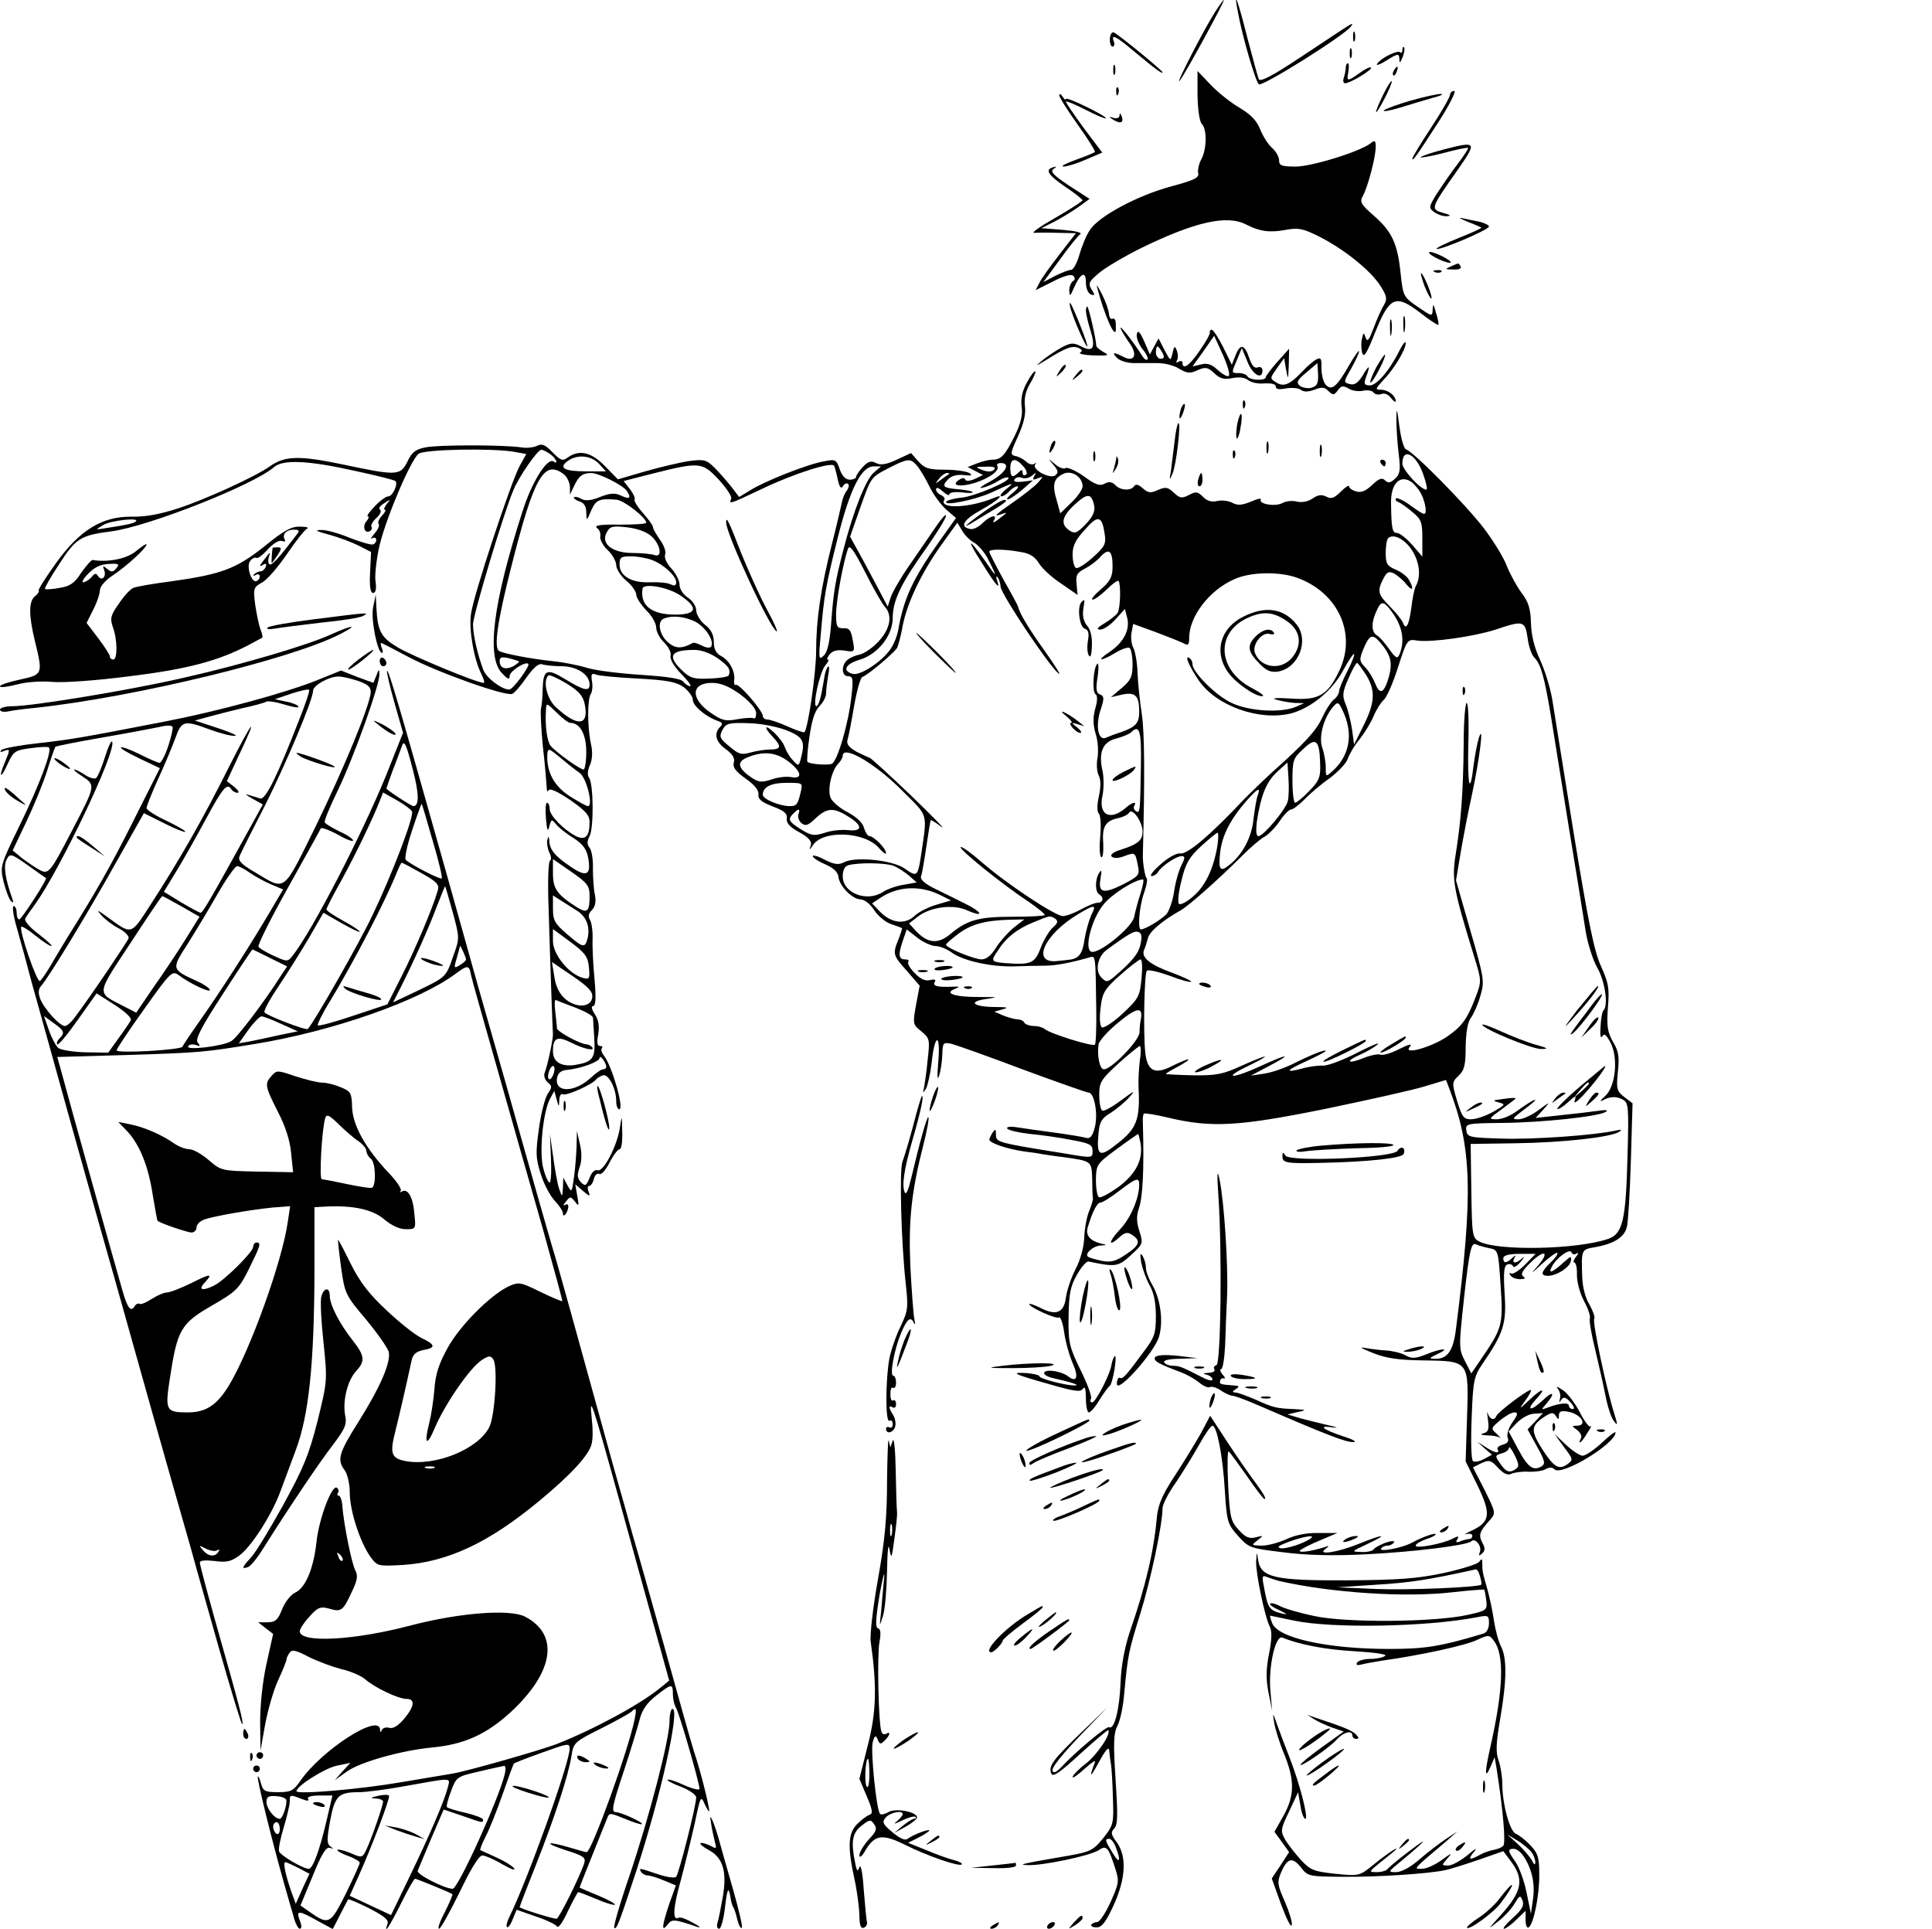 <?xml version="1.0" standalone="no"?>
<!DOCTYPE svg PUBLIC "-//W3C//DTD SVG 20010904//EN"
 "http://www.w3.org/TR/2001/REC-SVG-20010904/DTD/svg10.dtd">
<svg version="1.0" xmlns="http://www.w3.org/2000/svg"
 width="580pt" height="579pt" viewBox="0 0 580 579"
 preserveAspectRatio="xMidYMid meet">
<g transform="translate(0,579) scale(0.1,-0.1)"
fill="#000000" stroke="none">
<path d="M3647 5753 c-34 -54 -119 -219 -106 -206 12 12 138 243 133 243 -2 0
-14 -17 -27 -37z"/>
<path d="M3716 5755 c12 -68 52 -207 63 -218 9 -9 261 149 277 174 8 14 17 19
-146 -89 -87 -58 -126 -79 -131 -70 -3 7 -18 63 -34 123 -28 112 -43 153 -29
80z"/>
<path d="M3332 5674 c-1 -13 3 -24 8 -24 5 0 7 7 4 15 -10 24 5 18 59 -28 70
-58 87 -70 87 -64 0 5 -124 107 -145 119 -6 4 -12 -4 -13 -18z"/>
<path d="M4062 5680 c0 -14 2 -19 5 -12 2 6 2 18 0 25 -3 6 -5 1 -5 -13z"/>
<path d="M4052 5630 c0 -14 2 -19 5 -12 2 6 2 18 0 25 -3 6 -5 1 -5 -13z"/>
<path d="M4210 5640 c0 -7 -3 -11 -6 -7 -8 8 -60 -18 -70 -35 -4 -6 9 -2 29
11 34 21 37 21 38 4 0 -14 2 -13 10 6 5 13 7 26 4 29 -3 3 -5 -1 -5 -8z"/>
<path d="M3342 5580 c0 -14 2 -19 5 -12 2 6 2 18 0 25 -3 6 -5 1 -5 -13z"/>
<path d="M4040 5586 c0 -8 -3 -21 -6 -30 -3 -9 -1 -16 4 -16 16 0 84 42 78 47
-3 3 -18 -4 -34 -16 -38 -27 -40 -26 -34 4 2 14 2 25 -2 25 -3 0 -6 -6 -6 -14z"/>
<path d="M4185 5579 c-4 -6 -5 -12 -2 -15 2 -3 7 2 10 11 7 17 1 20 -8 4z"/>
<path d="M3595 5504 c1 -44 6 -79 13 -86 16 -16 15 -77 -2 -107 -7 -13 -11
-32 -9 -41 4 -13 -12 -21 -79 -39 -102 -27 -222 -91 -247 -133 -11 -16 -24
-50 -31 -74 -7 -24 -18 -44 -24 -44 -7 0 -28 -8 -48 -18 l-36 -19 50 68 c27
38 55 72 61 76 7 5 -17 10 -52 13 l-65 5 40 20 c21 11 54 31 72 44 l33 24 -62
40 c-45 30 -57 42 -47 49 11 8 11 9 0 6 -26 -7 -16 -23 35 -58 29 -19 52 -38
53 -41 0 -3 -37 -27 -82 -53 -46 -26 -74 -46 -63 -45 11 1 44 1 73 0 l52 -1
-48 -62 c-27 -35 -55 -73 -61 -86 l-12 -23 52 26 c33 17 55 23 61 17 6 -6 6
-12 -1 -16 -6 -4 -11 -17 -11 -29 1 -18 3 -17 14 9 20 45 36 52 36 16 0 -17 6
-32 15 -36 12 -4 13 -2 2 15 -11 18 -8 24 23 50 19 16 75 49 125 74 162 79
258 101 316 71 41 -21 71 -25 119 -16 38 7 52 4 100 -20 75 -38 155 -102 184
-148 20 -31 21 -40 11 -57 -7 -11 -21 -42 -31 -69 -14 -37 -19 -44 -24 -30 -6
17 -7 17 -11 -2 -3 -10 -3 -29 0 -42 5 -18 13 -6 40 62 43 106 61 114 136 56
27 -21 51 -37 53 -35 2 1 -1 18 -7 36 -7 26 -9 29 -10 11 -1 -23 -1 -23 -45 7
-42 29 -44 32 -51 98 -9 91 -26 128 -80 175 -40 35 -44 42 -33 61 15 28 38
116 38 146 0 19 -3 21 -14 12 -29 -25 -178 -71 -226 -71 -42 0 -50 3 -50 18 0
11 -9 27 -21 38 -12 10 -28 36 -36 56 -10 26 -29 45 -61 64 -26 15 -65 46 -87
69 l-40 42 0 -73z"/>
<path d="M4152 5505 c-30 -62 -27 -71 4 -12 14 27 24 51 22 53 -3 2 -14 -17
-26 -41z"/>
<path d="M3351 5514 c0 -11 3 -14 6 -6 3 7 2 16 -1 19 -3 4 -6 -2 -5 -13z"/>
<path d="M4353 5505 c0 -6 -25 -50 -56 -97 -31 -47 -57 -90 -57 -94 0 -10 11
5 83 117 30 47 49 86 43 86 -7 0 -13 -5 -13 -12z"/>
<path d="M3180 5504 c0 -6 25 -46 56 -89 30 -42 53 -79 51 -81 -2 -3 -28 -13
-58 -24 -30 -11 -46 -19 -36 -20 10 0 40 9 67 21 l49 21 -55 73 c-30 41 -54
76 -54 80 0 3 27 -8 60 -25 33 -17 60 -28 60 -25 0 8 -120 66 -120 58 0 -5 -5
-1 -10 7 -5 8 -10 10 -10 4z"/>
<path d="M4235 5488 c-38 -11 -74 -24 -80 -29 -5 -5 15 -2 45 7 30 9 75 23
100 30 25 6 36 12 25 12 -11 0 -51 -9 -90 -20z"/>
<path d="M3361 5443 c-1 -7 -9 -10 -18 -7 -16 5 -16 4 0 -6 21 -13 32 -8 24
12 -4 9 -6 9 -6 1z"/>
<path d="M4333 5341 c-34 -9 -65 -19 -68 -23 -4 -3 26 2 66 12 40 11 75 18 76
16 2 -2 -12 -23 -30 -47 -19 -24 -46 -64 -62 -88 -26 -42 -27 -45 -9 -58 10
-7 27 -13 38 -12 14 1 10 4 -12 10 -38 11 -38 13 44 129 59 85 58 87 -43 61z"/>
<path d="M4404 5125 c22 -8 41 -17 43 -18 2 -2 -29 -16 -67 -31 -39 -16 -69
-30 -67 -33 7 -6 157 57 157 67 0 4 -12 10 -27 14 -16 3 -39 8 -53 11 -14 3
-7 -1 14 -10z"/>
<path d="M4290 5032 c0 -9 59 -36 65 -30 3 2 -11 12 -30 21 -19 9 -35 13 -35
9z"/>
<path d="M4355 4990 c-18 -8 -17 -9 8 -9 16 -1 26 3 22 9 -3 6 -7 10 -8 9 -1
0 -11 -4 -22 -9z"/>
<path d="M4308 4973 c7 -3 16 -2 19 1 4 3 -2 6 -13 5 -11 0 -14 -3 -6 -6z"/>
<path d="M4277 4930 c9 -22 18 -38 20 -36 5 5 -24 76 -31 76 -2 0 3 -18 11
-40z"/>
<path d="M3293 4930 c22 -86 57 -165 57 -127 0 28 -2 32 -11 30 -5 -2 -9 5
-10 15 0 9 -9 35 -20 57 -11 22 -18 33 -16 25z"/>
<path d="M3215 4860 c12 -38 44 -110 49 -110 5 0 -43 122 -51 130 -3 3 -2 -6
2 -20z"/>
<path d="M3260 4857 c0 -8 6 -35 14 -60 16 -53 7 -66 -30 -46 -22 11 -30 10
-57 -4 -18 -10 -43 -27 -57 -38 -23 -20 -23 -20 10 0 59 37 78 44 97 37 11 -5
14 -9 6 -14 -6 -4 12 -8 40 -9 45 -1 49 0 30 10 -12 7 -22 15 -22 20 0 17 -23
117 -27 117 -2 0 -4 -6 -4 -13z"/>
<path d="M4213 4815 c0 -22 2 -30 4 -17 2 12 2 30 0 40 -3 9 -5 -1 -4 -23z"/>
<path d="M4173 4805 c0 -22 2 -30 4 -17 2 12 2 30 0 40 -3 9 -5 -1 -4 -23z"/>
<path d="M3366 4800 c4 -8 16 -28 27 -43 23 -34 11 -55 -21 -38 -29 15 -36 14
-18 -4 8 -8 31 -15 50 -15 20 0 52 0 72 0 20 0 49 -7 64 -17 24 -14 33 -15 56
-4 23 10 30 9 50 -10 17 -16 29 -19 54 -14 20 4 36 2 47 -6 8 -7 30 -12 49
-10 21 1 34 -2 34 -9 0 -9 10 -10 31 -6 18 3 37 1 44 -4 9 -7 21 -7 41 0 22 9
31 8 42 -4 14 -13 17 -13 28 2 10 14 16 15 32 6 10 -7 30 -10 44 -7 14 3 29 0
32 -6 4 -5 14 -7 23 -4 9 4 21 -1 29 -12 8 -10 14 -14 14 -9 0 16 -23 34 -44
34 -18 0 -18 2 6 28 33 34 68 92 68 112 0 8 -9 -3 -19 -23 -31 -62 -70 -106
-90 -104 -16 1 -17 5 -10 25 14 37 10 39 -10 5 -14 -23 -25 -30 -39 -26 -19 5
-19 6 4 46 13 23 24 47 24 52 0 6 -13 -13 -29 -40 -38 -67 -54 -80 -72 -59 -7
9 -12 31 -12 50 1 28 -2 32 -15 25 -10 -5 -28 -21 -42 -36 -37 -39 -56 -48
-79 -33 -19 12 -19 12 2 42 l22 31 6 -35 c6 -32 6 -31 8 14 l1 49 -35 -39
c-19 -21 -34 -42 -35 -46 0 -12 -48 -10 -55 2 -3 6 -15 10 -26 10 -23 0 -23
-1 -5 41 l14 34 17 -41 c15 -39 45 -56 45 -26 0 8 -6 12 -14 9 -10 -4 -18 5
-26 29 -14 41 -27 43 -41 7 l-11 -28 -26 53 c-14 28 -30 52 -34 52 -4 0 -7 -3
-6 -7 2 -5 -12 -29 -30 -55 -31 -46 -52 -60 -52 -37 0 5 -5 7 -12 3 -6 -4 -8
-3 -5 4 4 5 4 18 0 29 -6 16 -8 15 -13 -7 -6 -25 -6 -25 -24 9 l-18 35 -13
-24 -13 -24 -17 39 c-13 29 -19 35 -22 23 -3 -10 5 -30 16 -45 12 -14 19 -29
16 -32 -4 -3 -10 1 -15 9 -28 45 -77 107 -64 80z m322 -139 c-5 -2 -20 7 -33
19 -17 16 -31 21 -49 16 l-26 -6 33 46 32 46 27 -59 c14 -32 22 -60 16 -62z
m-199 71 c8 -14 6 -19 -5 -19 -7 0 -14 9 -14 19 0 10 2 18 5 18 2 0 9 -8 14
-18z m468 -66 c1 -27 -3 -35 -20 -40 -11 -3 -27 0 -35 6 -11 10 -8 17 20 40
18 15 33 28 33 28 0 0 1 -15 2 -34z"/>
<path d="M4132 4688 c-12 -23 -20 -43 -18 -46 3 -2 14 15 26 38 12 23 20 43
18 45 -2 2 -13 -15 -26 -37z"/>
<path d="M3181 4677 c-13 -21 -12 -21 5 -5 10 10 16 20 13 22 -3 3 -11 -5 -18
-17z"/>
<path d="M3083 4642 c-14 -25 -19 -49 -16 -73 4 -26 -3 -51 -22 -90 -29 -58
-40 -69 -67 -69 -9 0 -29 -5 -45 -11 l-28 -11 23 -12 23 -12 -25 -12 c-14 -6
-26 -7 -28 -2 -2 6 -9 6 -18 0 -27 -17 -1 -23 42 -11 47 14 81 39 72 52 -3 5
2 9 10 9 32 0 15 -30 -31 -55 -27 -14 -37 -23 -23 -19 14 3 36 13 48 21 13 8
26 12 29 9 10 -9 -102 -57 -142 -60 -19 -2 -39 -7 -43 -11 -15 -16 85 4 133
26 70 32 73 33 45 10 -14 -11 -20 -21 -14 -21 6 0 17 7 24 15 7 8 18 15 24 15
6 0 0 -9 -14 -20 -14 -11 -20 -19 -15 -19 6 0 25 13 43 28 l33 29 -31 -4 c-20
-2 -29 0 -24 7 3 6 13 8 21 5 9 -4 23 -1 31 6 13 11 14 11 7 -1 -6 -11 -4 -13
10 -7 18 7 18 6 1 -13 -10 -11 -43 -37 -72 -57 -57 -40 -65 -47 -36 -37 18 7
17 5 -12 -17 -13 -10 -17 -10 -12 -2 12 20 -12 14 -35 -9 -11 -11 -27 -19 -36
-17 -33 6 -22 27 32 57 52 29 76 52 38 36 -72 -30 -166 -34 -148 -5 3 4 -2 10
-10 14 -8 3 -15 11 -15 17 0 7 8 5 20 -6 11 -10 20 -14 20 -9 0 6 17 8 38 6
20 -3 35 -2 32 1 -3 3 -21 6 -40 8 -48 4 -54 8 -35 29 10 11 26 16 48 14 23
-3 28 -1 17 6 -8 5 -41 10 -73 10 -49 0 -61 4 -80 25 l-22 25 -43 -20 c-32
-15 -49 -17 -62 -10 -15 8 -24 5 -40 -12 -11 -12 -20 -25 -20 -30 0 -4 -9 -8
-19 -8 -12 0 -23 11 -30 31 -10 30 -13 31 -48 24 -47 -8 -177 -59 -221 -87
l-33 -20 -22 29 c-12 15 -34 41 -50 57 -26 26 -32 28 -78 22 -27 -4 -86 -18
-132 -31 l-82 -24 -39 40 c-41 42 -77 50 -111 26 -16 -12 -21 -10 -46 15 -22
23 -32 27 -46 20 -10 -5 -31 -8 -48 -5 -55 8 -249 8 -288 0 -30 -6 -41 -15
-54 -43 -21 -42 -31 -43 -195 -8 -130 27 -173 26 -218 -6 -42 -30 -190 -98
-275 -126 -55 -18 -99 -26 -140 -25 -88 1 -156 -40 -228 -141 -30 -42 -53 -78
-51 -81 3 -2 -2 -10 -11 -17 -19 -15 -19 -57 0 -135 24 -99 24 -100 -45 -115
-33 -7 -60 -16 -60 -20 0 -5 22 -2 50 5 29 8 74 11 107 8 33 -3 133 4 232 17
173 21 266 46 356 93 22 12 41 22 43 23 1 1 -1 12 -6 25 -5 13 -12 47 -16 75
-6 47 -5 51 20 65 15 7 48 46 75 85 27 40 54 74 61 77 7 3 -2 6 -21 6 -26 1
-48 -11 -107 -59 -84 -67 -129 -84 -279 -105 -55 -7 -107 -16 -115 -20 -8 -3
-28 -24 -43 -47 -25 -35 -27 -44 -18 -71 14 -38 14 -97 1 -97 -5 0 -10 4 -10
9 0 5 -16 30 -35 55 l-35 46 20 40 c11 21 20 48 20 58 0 11 16 30 39 45 42 28
101 82 101 93 0 3 -14 -6 -31 -20 -27 -23 -83 -35 -131 -27 -4 0 -19 -17 -34
-38 -20 -32 -34 -41 -66 -46 -21 -4 -41 -5 -43 -3 -2 2 17 36 43 75 50 77 63
86 157 98 112 15 428 140 488 193 26 23 102 20 240 -11 66 -14 121 -28 124
-31 9 -8 -8 -46 -21 -46 -7 0 -25 -13 -41 -30 -16 -16 -25 -30 -21 -30 5 0 3
-7 -4 -15 -13 -15 -5 -39 11 -29 5 3 7 9 4 13 -2 5 4 16 15 26 12 11 16 21 11
25 -6 3 0 12 12 19 20 13 21 13 8 -2 -7 -10 -10 -17 -6 -17 5 0 1 -8 -8 -18
-10 -10 -14 -22 -10 -25 3 -4 -2 -17 -13 -29 -10 -12 -13 -18 -7 -14 14 8 18
-10 4 -18 -5 -3 -36 6 -70 19 -33 14 -73 25 -88 24 -20 0 -13 -4 25 -14 29 -8
69 -23 89 -33 l37 -19 -3 -62 c-2 -42 1 -61 9 -61 8 0 11 13 7 38 -2 20 4 69
13 107 22 88 94 256 117 273 18 13 216 17 285 6 l38 -7 -20 -36 c-26 -48 -139
-389 -146 -444 -7 -48 9 -137 31 -180 7 -15 11 -27 7 -27 -20 0 -213 80 -257
106 -52 31 -61 49 -65 119 l-2 40 -8 -39 c-7 -35 13 -136 27 -136 3 0 3 7 -1
15 -3 8 -4 15 -2 15 2 0 39 -19 82 -42 86 -46 291 -119 312 -111 7 3 26 25 43
50 21 29 36 42 46 39 8 -3 35 -6 59 -6 46 0 84 -25 84 -55 0 -22 -17 -18 -73
16 -56 34 -66 30 -68 -31 0 -19 -2 -45 -5 -58 -2 -12 1 -64 6 -115 6 -50 10
-103 11 -117 0 -14 3 -20 5 -13 4 8 26 -2 65 -28 47 -33 59 -46 59 -67 0 -43
-13 -56 -41 -42 -38 20 -79 62 -79 82 0 10 -3 18 -8 18 -4 0 -5 -21 -3 -47 3
-36 6 -42 10 -24 6 22 7 23 21 6 8 -10 31 -28 52 -41 28 -18 39 -33 44 -60 9
-51 -5 -58 -51 -27 -48 32 -64 51 -66 78 -1 16 -2 17 -6 3 -2 -9 1 -26 6 -37
6 -11 7 -22 2 -25 -5 -3 -7 -68 -4 -143 5 -172 12 -365 13 -378 1 -12 -16 -94
-25 -116 -3 -9 1 -21 9 -28 14 -11 14 -15 0 -35 -8 -13 -20 -59 -26 -104 -10
-71 -10 -88 5 -135 9 -30 28 -66 42 -81 14 -15 25 -32 25 -38 0 -16 13 -1 16
17 1 9 -2 12 -9 8 -7 -4 -6 1 2 10 13 16 14 16 27 0 12 -16 13 -14 7 17 l-6
35 23 -20 c20 -17 23 -18 17 -2 -4 9 -3 17 2 17 5 0 11 9 14 21 3 12 10 18 16
15 6 -4 19 11 31 34 11 22 25 40 30 40 6 0 9 24 8 53 -1 51 -1 51 -7 12 -8
-55 -50 -135 -67 -128 -8 3 -18 -6 -24 -23 -10 -24 -13 -26 -26 -13 -11 12
-12 21 -4 45 7 19 7 44 1 69 l-9 40 -1 -46 c-1 -25 -4 -68 -8 -94 -6 -45 -7
-46 -19 -24 l-13 24 -1 -30 c-2 -30 -2 -30 -11 -5 -5 14 -13 57 -18 95 l-10
70 3 -72 c2 -40 0 -73 -4 -73 -4 0 -13 19 -19 43 -13 46 -1 171 21 210 l12 22
7 -25 c7 -25 7 -25 8 -2 1 13 5 20 11 17 9 -6 90 30 100 45 3 4 12 9 20 12 17
5 40 -40 40 -78 0 -13 4 -24 9 -24 16 0 -22 131 -46 161 -7 9 -10 19 -6 22 3
4 1 7 -6 7 -8 0 -10 11 -5 35 4 25 1 43 -10 60 -10 15 -12 25 -5 25 7 0 9 23
4 78 -4 42 -7 97 -6 122 1 25 -3 51 -8 59 -6 10 -4 19 6 29 10 10 13 25 9 46
-4 17 -6 53 -6 79 1 27 -4 55 -10 62 -8 10 -8 19 0 35 13 24 12 159 -2 176 -5
7 -4 22 3 37 7 16 9 39 3 64 -11 52 -11 135 0 150 4 7 6 24 3 39 -3 20 -1 24
12 19 9 -4 66 -9 126 -12 89 -5 115 -10 138 -26 15 -12 27 -29 27 -38 0 -18
38 -50 74 -63 15 -5 17 -9 8 -18 -20 -20 -13 -46 17 -67 20 -15 28 -27 24 -40
-4 -15 6 -27 35 -48 26 -18 40 -35 39 -47 -2 -15 9 -24 43 -37 34 -13 44 -21
42 -36 -2 -13 9 -26 37 -41 29 -16 39 -28 35 -40 -5 -16 -5 -16 6 0 29 47 155
42 198 -7 12 -14 22 -21 22 -16 0 14 -37 51 -50 51 -5 0 -12 11 -16 24 -3 15
-22 33 -48 47 -24 12 -47 32 -52 43 -11 24 2 83 23 104 7 7 13 18 13 23 0 34
98 -23 178 -104 82 -82 76 -63 56 -202 -9 -56 -12 -58 -47 -33 -36 26 -150 38
-184 19 -16 -8 -29 -6 -57 8 -20 11 -36 15 -36 11 0 -5 17 -16 38 -25 25 -11
38 -24 39 -37 3 -28 42 -68 67 -68 12 -1 29 -14 41 -33 11 -17 34 -36 50 -41
17 -6 31 -11 33 -12 1 -1 -3 -14 -9 -30 -20 -48 -19 -51 23 -98 l39 -45 -11
-58 c-10 -56 -10 -59 16 -79 25 -21 26 -25 19 -85 -3 -35 -9 -73 -11 -84 -4
-17 -4 -18 6 -3 5 9 13 44 17 78 9 87 27 91 20 4 -4 -44 -3 -60 2 -44 5 14 9
42 10 64 1 36 2 38 29 32 15 -4 111 -38 214 -77 103 -38 191 -69 196 -69 17 0
29 -63 19 -103 -7 -28 -14 -36 -26 -33 -9 3 -52 10 -96 16 -44 6 -95 13 -113
16 -20 3 -32 1 -28 -4 3 -5 33 -12 67 -16 34 -3 90 -11 125 -18 55 -10 64 -14
64 -33 0 -22 0 -22 -82 -8 -207 33 -208 34 -208 57 0 17 -2 18 -10 6 -5 -8
-10 -18 -10 -21 0 -10 50 -27 100 -35 25 -3 52 -7 60 -9 8 -1 38 -6 65 -9 83
-12 82 -11 84 -66 0 -27 1 -52 2 -57 1 -4 -4 -21 -11 -38 -7 -16 -14 -53 -15
-80 -1 -30 -12 -68 -26 -95 -13 -25 -26 -63 -29 -85 -6 -47 -30 -56 -79 -30
-17 8 -31 13 -31 10 0 -9 81 -46 89 -40 5 3 12 -18 16 -46 4 -29 16 -70 26
-93 18 -40 11 -58 -14 -38 -19 15 -65 23 -72 12 -3 -5 7 -12 22 -16 61 -14 87
-22 70 -23 -25 -1 -107 20 -107 28 0 3 -17 7 -37 9 -53 3 -40 -3 66 -33 77
-22 95 -25 102 -14 6 9 9 -1 9 -28 0 -24 4 -43 9 -43 5 0 20 17 32 38 13 20
26 39 31 42 4 3 10 26 14 50 4 25 4 42 1 39 -4 -3 -8 -14 -10 -25 -4 -30 -48
-114 -58 -114 -6 0 -7 5 -4 11 4 5 -10 44 -31 86 -34 70 -37 82 -36 160 1 68
5 91 25 126 13 23 28 41 35 40 81 -17 89 -16 127 19 37 34 37 35 26 71 -9 27
-10 46 -2 69 12 36 16 118 12 257 -1 14 1 26 3 28 2 2 35 -3 72 -12 131 -31
210 -27 472 26 130 27 265 57 300 68 l63 19 10 -26 c68 -178 72 -314 20 -721
-8 -67 -26 -92 -65 -90 -17 0 -15 3 9 14 42 19 14 19 -34 -1 -33 -13 -43 -13
-63 -2 -13 7 -39 13 -58 14 -19 1 -48 5 -65 8 -16 3 -5 -3 25 -15 42 -17 79
-22 158 -23 133 -2 132 -1 126 -177 l-4 -126 36 -73 c41 -85 38 -109 -18 -135
-18 -8 -25 -13 -15 -10 9 2 17 0 17 -5 0 -6 -4 -10 -9 -10 -5 0 -17 -3 -27 -7
-12 -5 -15 -3 -9 6 6 10 3 11 -14 2 -28 -15 -111 -31 -111 -21 0 5 14 13 30
19 17 5 30 12 30 15 0 6 -40 -8 -73 -26 -28 -15 -98 -28 -91 -17 3 5 11 9 19
9 8 0 16 4 20 10 3 5 -7 5 -25 -1 -16 -6 -33 -15 -36 -20 -3 -5 -20 -9 -37 -8
-31 1 -31 1 18 24 66 31 50 31 -27 0 -64 -26 -127 -35 -98 -14 12 9 11 10 -5
4 -38 -12 -80 -18 -72 -9 4 4 31 18 60 30 l52 22 -57 0 c-36 1 -72 -7 -97 -19
-22 -10 -55 -19 -73 -19 -32 1 -32 1 -13 16 19 15 19 15 -5 9 -20 -5 -31 0
-51 22 -24 26 -27 37 -32 136 -3 60 -2 105 2 100 4 -4 29 -38 55 -75 26 -38
49 -68 52 -68 7 0 -3 17 -35 60 -14 19 -49 69 -77 112 l-51 78 -28 -53 c-16
-28 -51 -86 -78 -127 -38 -58 -50 -86 -54 -125 -9 -101 -33 -205 -81 -343 -16
-49 -26 -101 -28 -154 -3 -80 -19 -142 -34 -133 -7 5 -100 -73 -141 -117 -9
-10 -19 -18 -23 -18 -19 0 3 32 76 109 l83 86 -78 -75 c-86 -83 -100 -101 -91
-124 5 -12 25 2 87 59 45 41 83 73 84 71 10 -10 -34 -75 -68 -101 -21 -16 -38
-34 -39 -39 0 -6 16 6 37 25 20 18 34 27 30 19 -18 -49 -15 -49 12 0 20 37 30
48 31 35 1 -11 3 -29 5 -39 2 -11 5 -56 6 -101 3 -79 2 -84 -29 -123 -29 -36
-39 -41 -100 -52 -145 -25 -159 -28 -127 -29 46 -2 186 28 212 44 25 17 30 12
52 -57 11 -34 10 -43 -15 -98 -15 -33 -33 -60 -40 -60 -7 0 -15 -4 -18 -8 -2
-4 5 -8 16 -8 16 0 28 16 51 66 37 81 40 147 10 189 -18 24 -19 30 -8 42 11
11 11 40 4 147 -7 110 -6 139 6 162 8 15 17 58 20 96 11 117 13 126 48 239 31
99 67 269 67 317 0 11 17 45 39 76 21 31 53 83 71 115 17 31 35 57 40 57 13 0
31 -90 37 -193 6 -96 8 -102 40 -138 32 -36 37 -37 136 -49 68 -9 151 -11 247
-6 144 7 304 27 317 39 11 12 32 -14 26 -31 -5 -13 -3 -14 6 -6 10 9 10 17 1
33 -12 23 -8 34 22 67 19 22 19 22 -15 91 l-35 68 26 13 c22 10 28 9 49 -14
17 -18 29 -24 41 -18 9 4 32 7 50 6 18 -1 41 2 51 7 12 7 21 7 28 0 21 -21
183 77 183 111 0 4 -19 -10 -42 -32 -23 -21 -48 -38 -57 -38 -8 0 -31 15 -50
33 l-34 32 28 -39 c28 -36 28 -39 11 -51 -26 -19 -41 -10 -77 46 -34 54 -33
69 6 95 23 15 28 15 36 3 7 -12 9 -11 9 2 0 12 7 15 28 11 39 -7 60 -42 25
-42 -15 0 -15 -1 2 -13 10 -8 15 -19 11 -25 -4 -7 -5 -12 -3 -12 3 0 13 12 22
28 10 15 15 24 10 20 -4 -4 -19 16 -33 44 -15 28 -38 58 -52 66 -15 10 -20 11
-13 3 6 -8 9 -21 6 -30 -3 -12 -2 -13 4 -3 7 10 14 8 28 -8 10 -11 13 -20 7
-20 -7 0 -12 5 -12 10 0 11 -29 8 -65 -6 -19 -7 -19 -7 -2 13 28 33 19 39 -13
8 -34 -32 -50 -30 -20 3 34 36 22 38 -17 1 -33 -31 -34 -31 -15 -5 12 16 20
31 18 33 -5 5 -100 -66 -104 -78 -6 -15 -20 -10 -26 9 -2 9 -2 1 1 -20 4 -29
1 -37 -14 -41 -11 -3 -6 -5 12 -6 17 0 35 -4 41 -8 5 -5 0 0 -11 11 -20 18
-20 18 8 42 16 13 35 24 43 24 12 0 11 -6 -5 -29 -12 -17 -18 -36 -15 -46 5
-11 0 -18 -15 -22 -11 -3 -18 -9 -15 -14 8 -14 -9 -11 -36 7 l-25 16 22 -20
22 -19 -24 -13 c-13 -7 -27 -10 -33 -6 -5 3 -7 55 -4 128 4 113 7 126 32 163
64 93 73 122 67 211 -4 64 -2 84 8 88 8 3 15 0 17 -5 2 -6 12 0 23 13 11 13
13 17 5 11 -18 -17 -33 -17 -24 0 6 10 4 10 -7 0 -17 -16 -26 -16 -26 0 0 8
16 13 49 13 l48 0 -31 -32 c-18 -18 -37 -30 -42 -27 -6 3 -7 1 -3 -5 4 -7 17
-12 29 -12 15 0 18 3 10 8 -9 6 -3 18 22 42 43 42 59 32 19 -13 -21 -23 -17
-21 13 7 24 22 45 37 48 35 3 -3 -6 -16 -20 -29 -29 -28 -32 -40 -7 -40 27 1
65 26 68 45 2 15 0 15 -19 -2 -37 -34 -51 -39 -38 -15 14 27 55 56 59 42 2 -6
9 -7 15 -3 7 4 6 -1 -2 -10 -7 -9 -9 -17 -5 -17 5 0 9 -17 8 -37 0 -22 9 -55
21 -78 12 -22 20 -45 18 -52 -3 -7 5 -50 16 -95 11 -46 25 -108 31 -139 6 -31
17 -65 25 -75 12 -16 12 -12 0 26 -24 77 -65 272 -59 281 3 5 -4 24 -14 42
-12 19 -21 52 -22 82 -3 84 -3 84 38 91 57 10 89 30 96 61 4 15 9 105 12 199
l5 172 -25 19 c-23 18 -24 25 -19 76 5 45 2 62 -15 90 -16 29 -19 46 -15 102
5 58 2 74 -20 123 -21 45 -38 129 -82 397 -30 187 -59 369 -65 405 -6 36 -23
90 -37 120 -17 36 -26 74 -27 110 -1 43 -8 64 -28 90 -14 19 -34 55 -44 80 -9
25 -41 77 -70 115 -51 67 -210 229 -233 236 -7 3 -15 33 -20 69 -7 56 -9 59
-9 20 0 -25 3 -71 7 -103 6 -49 4 -60 -11 -74 -14 -13 -21 -14 -30 -5 -9 9
-18 6 -39 -14 -19 -18 -33 -24 -48 -19 -12 3 -21 10 -21 15 0 5 -11 -2 -25
-16 -19 -19 -29 -23 -43 -15 -14 7 -25 6 -41 -5 -14 -10 -32 -13 -47 -10 -13
4 -33 2 -44 -4 -22 -12 -73 -3 -65 11 3 4 -10 2 -30 -7 -27 -11 -40 -12 -56
-3 -12 6 -32 8 -45 5 -16 -4 -30 0 -42 12 -17 17 -22 17 -43 6 -21 -11 -27
-10 -45 7 -18 17 -25 18 -48 8 -22 -10 -29 -9 -45 5 -12 11 -21 14 -26 7 -9
-15 -41 -14 -57 3 -10 10 -19 11 -32 4 -14 -8 -28 -3 -62 22 -24 17 -49 28
-55 25 -5 -4 -20 1 -32 12 -22 18 -22 18 -4 -3 14 -17 15 -23 5 -31 -16 -12
-72 18 -60 33 4 5 3 6 -2 2 -6 -4 -17 -2 -25 6 -9 8 -24 16 -33 17 -16 4 -15
9 8 59 17 38 24 66 21 90 -3 24 2 46 15 68 11 18 18 35 16 37 -2 3 -14 -12
-25 -33z m-1430 -216 c18 -14 24 -32 8 -21 -19 11 -66 -65 -93 -152 -88 -273
-109 -437 -60 -485 17 -18 22 -19 22 -7 0 14 48 45 56 36 6 -6 -46 -77 -57
-77 -23 0 -69 35 -78 59 -17 45 -31 105 -31 137 0 27 92 334 121 402 16 40 73
122 84 122 5 0 18 -7 28 -14z m2620 -61 c9 -25 13 -45 9 -45 -17 0 -72 60 -72
78 0 51 42 29 63 -33z m-2475 33 l21 -23 -59 0 c-66 0 -84 10 -56 31 29 21 70
17 94 -8z m954 -5 c9 -10 26 -38 38 -63 12 -25 35 -56 51 -70 l29 -25 -50 -70
c-80 -113 -107 -171 -124 -269 -3 -15 -12 -39 -21 -52 -24 -38 -92 -83 -115
-77 -32 9 -23 29 19 42 56 16 101 73 101 126 0 52 25 104 101 210 32 46 59 89
59 97 0 7 -15 -10 -33 -37 -19 -28 -54 -79 -79 -115 -25 -36 -49 -78 -54 -93
l-9 -28 -20 38 c-11 21 -36 68 -56 105 l-37 67 28 80 c36 101 33 97 88 126 57
29 65 30 84 8z m320 -3 c10 -11 13 -22 8 -25 -6 -4 -10 -1 -10 6 0 10 -3 10
-12 1 -18 -18 -25 -15 -25 13 0 30 16 32 39 5z m-877 -97 c-6 -17 -10 -19 96
31 94 45 206 80 213 68 2 -4 7 -22 11 -41 5 -24 10 -30 16 -20 4 7 11 10 15 6
4 -3 2 -12 -4 -20 -6 -7 -13 -24 -15 -37 -3 -14 -16 -70 -30 -125 -33 -131
-47 -226 -47 -321 0 -63 -24 -230 -35 -242 -2 -2 -25 6 -50 17 -26 12 -54 21
-61 21 -8 0 -14 5 -14 11 0 15 -72 99 -81 93 -4 -2 -6 4 -5 13 4 26 -13 59
-38 73 -16 8 -23 21 -23 42 0 22 -8 38 -26 52 -15 12 -27 32 -27 44 0 12 -11
29 -25 38 -14 9 -25 26 -25 39 0 12 -11 34 -25 49 -14 15 -22 33 -18 42 3 8
-4 28 -16 44 -11 16 -21 33 -21 38 0 5 -13 23 -30 42 -16 18 -27 36 -25 40 3
4 -4 19 -14 32 l-19 24 86 22 c143 36 150 35 199 -17 24 -26 41 -52 38 -58z
m429 79 c-24 -19 -63 -118 -92 -232 -25 -96 -30 -128 -37 -224 -4 -53 -11 -84
-22 -94 -15 -15 -16 -10 -9 63 10 119 15 147 51 291 37 147 71 214 108 214
l22 0 -21 -18z m360 8 c-7 -7 -19 -7 -35 -1 -23 9 -22 10 11 10 23 1 31 -2 24
-9z m-1291 -14 c9 -7 17 -24 18 -37 l0 -24 12 25 c14 31 26 40 52 40 23 0 96
-37 107 -54 14 -21 8 -26 -17 -14 -19 9 -33 8 -64 -4 -26 -11 -44 -12 -55 -6
-10 6 -20 8 -23 5 -2 -3 5 -8 16 -12 14 -4 21 -15 21 -33 1 -27 1 -27 15 6 14
32 25 36 75 32 22 -1 90 -54 90 -69 0 -4 -36 -6 -81 -6 -57 1 -76 -2 -67 -10
8 -5 12 -17 10 -26 -1 -9 8 -27 22 -40 14 -13 26 -34 26 -46 0 -11 14 -33 30
-46 17 -14 30 -33 30 -42 0 -9 14 -30 30 -47 17 -16 30 -40 30 -52 0 -12 11
-33 24 -45 13 -13 22 -30 19 -40 -2 -10 10 -31 32 -54 20 -20 32 -37 27 -37
-5 0 -15 6 -21 14 -7 9 -49 15 -125 20 -63 4 -137 13 -163 21 -26 8 -72 17
-101 20 -69 7 -151 23 -164 31 -16 10 -4 92 36 249 69 274 99 327 159 281z
m1557 -36 c0 -9 -15 -31 -33 -48 l-34 -33 -11 40 c-14 46 -9 65 21 79 25 11
57 -10 57 -38z m-401 37 c-2 -1 -13 -9 -24 -17 -19 -14 -19 -14 -6 3 7 9 18
17 24 17 6 0 8 -1 6 -3z m1419 -63 c7 -14 12 -34 12 -45 0 -17 -4 -16 -42 11
-22 17 -44 27 -47 24 -3 -4 0 -9 7 -11 7 -3 26 -16 42 -30 27 -22 30 -31 30
-79 l0 -55 -31 36 c-17 19 -37 35 -45 35 -14 0 -17 12 -18 90 -1 57 26 86 60
64 11 -8 26 -26 32 -40z m-983 -33 c3 -16 -5 -33 -25 -54 -25 -26 -33 -30 -47
-21 -31 19 -26 43 13 79 39 36 51 35 59 -4z m31 -82 c5 -31 2 -39 -35 -72 -23
-21 -46 -35 -51 -32 -6 4 -10 22 -10 41 0 25 9 44 37 74 39 45 51 42 59 -11z
m-2908 36 c-5 -6 -28 -11 -88 -20 -35 -6 -35 -6 -10 9 23 14 111 23 98 11z
m2518 -65 c11 -7 30 -28 40 -48 30 -59 28 -60 -10 -4 -49 70 -56 66 -10 -5 42
-68 58 -87 48 -58 -4 11 -4 17 0 13 4 -3 9 -17 10 -30 3 -24 145 -237 174
-260 9 -7 -10 23 -41 67 -49 68 -77 115 -81 135 -1 3 -20 39 -44 81 -23 42
-42 79 -42 83 0 8 44 8 94 -1 27 -4 43 -14 55 -34 9 -15 39 -43 67 -61 l49
-34 -3 32 c-3 27 1 35 25 47 15 8 37 24 47 36 25 27 36 18 36 -29 0 -31 -6
-44 -35 -69 -20 -17 -31 -31 -25 -31 7 0 25 14 42 30 17 17 33 29 36 26 7 -8
6 -82 -3 -96 -4 -6 -21 -20 -39 -31 -22 -13 -26 -19 -13 -19 10 0 31 14 46 31
l28 31 7 -27 c9 -35 -11 -74 -53 -102 -42 -28 -28 -30 17 -3 18 11 37 18 43
15 5 -4 9 -26 9 -50 0 -36 -5 -47 -32 -70 l-33 -28 34 8 c39 8 51 -3 51 -51 0
-35 -10 -46 -55 -62 -16 -5 -37 -13 -46 -17 -23 -9 -31 39 -14 87 10 31 10 38
-2 43 -12 4 -14 15 -8 53 4 26 3 44 -1 39 -12 -11 -16 -85 -5 -91 6 -4 6 -20
-1 -43 -7 -26 -7 -48 1 -75 7 -21 9 -53 6 -72 -4 -19 -2 -43 3 -53 7 -13 7
-34 1 -63 -6 -27 -6 -47 0 -53 5 -5 7 -35 4 -67 -3 -31 -2 -60 3 -63 5 -3 7
16 6 42 -4 51 7 68 49 76 12 3 26 10 29 16 10 15 40 -29 40 -57 0 -26 -13 -38
-63 -54 -24 -7 -35 -16 -30 -21 6 -6 21 -6 38 1 33 12 33 12 41 -28 6 -29 3
-32 -45 -57 -60 -30 -75 -25 -67 19 4 22 3 27 -4 16 -13 -20 -13 -57 0 -65 15
-9 12 -25 -5 -25 -8 0 -30 -9 -50 -20 -20 -11 -44 -20 -54 -20 -23 0 -168 96
-244 162 -32 28 -60 48 -63 45 -6 -6 125 -112 204 -164 29 -20 51 -38 48 -40
-3 -3 -47 -5 -98 -5 -100 0 -135 -10 -185 -52 -37 -31 -68 -28 -103 9 l-21 23
26 20 c38 30 109 39 151 18 19 -8 34 -12 34 -8 0 5 -19 18 -42 29 -24 12 -64
32 -91 45 -31 15 -45 28 -42 37 3 8 10 49 16 90 6 42 12 77 13 79 2 1 16 -8
32 -20 16 -12 -25 30 -90 93 -66 63 -122 114 -125 114 -3 1 -21 9 -39 18 -23
13 -31 23 -28 35 3 9 12 55 20 102 8 46 19 86 25 88 16 5 95 72 104 87 4 8 12
38 17 67 14 70 56 158 115 241 l49 68 15 -25 c8 -14 25 -30 37 -36z m-969 19
c27 -26 32 -65 7 -55 -9 3 -38 6 -65 6 -61 0 -96 28 -78 61 10 19 17 21 62 16
32 -4 59 -14 74 -28z m-1064 9 c-55 -72 -77 -97 -84 -92 -4 2 -5 12 -2 22 7
18 5 17 -17 -12 -12 -16 -12 -18 -1 -12 9 6 12 4 9 -5 -3 -8 -10 -14 -15 -14
-6 0 -15 -4 -20 -9 -5 -5 -3 -6 5 -2 13 8 17 -10 3 -18 -15 -9 -33 44 -20 60
6 8 15 12 19 9 4 -2 19 9 34 26 17 18 33 28 42 25 9 -3 12 -1 9 4 -9 15 4 30
27 30 15 0 18 -3 11 -12z m3344 -47 c24 -35 30 -80 14 -109 -5 -9 -11 -39 -14
-66 -7 -52 -16 -70 -25 -46 -3 8 -20 30 -39 49 -37 37 -39 47 -20 84 11 21 16
23 33 15 10 -6 27 -20 36 -32 19 -23 24 -15 8 13 -5 10 -23 24 -40 31 -26 11
-30 18 -30 50 0 20 3 40 7 44 15 15 48 -1 70 -33z m-1581 -172 c24 -26 17 -66
-18 -104 -18 -20 -44 -37 -57 -40 -12 -2 -29 -9 -37 -16 -19 -16 -18 -49 2
-49 15 0 16 -9 10 -61 -8 -78 -42 -195 -59 -202 -14 -5 -66 -1 -73 6 -2 2 0
36 6 75 7 49 16 78 30 92 11 11 20 28 20 39 0 10 3 34 6 52 4 19 4 31 0 28 -4
-4 -8 -15 -10 -25 -2 -11 -6 -36 -10 -56 -4 -21 -11 -38 -15 -38 -13 0 10 103
27 123 8 9 12 17 7 17 -4 0 -1 7 6 16 9 11 23 14 44 11 31 -5 32 -5 25 31 -5
30 -10 37 -28 36 -19 0 -22 4 -22 42 0 41 22 160 36 197 5 13 17 -4 51 -70 24
-48 51 -95 59 -104z m-699 140 c35 -13 73 -48 73 -67 0 -10 -5 -12 -17 -6 -10
5 -38 7 -63 6 -54 -2 -90 19 -90 53 0 22 4 25 34 25 19 0 47 -5 63 -11z
m-1608 -25 c-9 -12 -15 -12 -27 -2 -13 11 -15 10 -9 -4 7 -20 -8 -34 -19 -17
-5 9 -10 8 -18 -2 -6 -8 -17 -15 -25 -17 -7 -2 -2 10 13 25 18 19 37 29 62 30
30 2 34 0 23 -13z m3544 -28 c125 -45 181 -169 127 -281 -35 -73 -62 -88 -145
-82 -41 3 -60 1 -45 -3 14 -4 39 -9 55 -10 l30 -1 -25 -11 c-46 -19 -141 -13
-193 12 -47 22 -117 92 -117 116 0 7 -4 16 -10 19 -15 9 0 -25 29 -68 53 -77
184 -123 279 -98 60 17 123 69 155 130 36 65 45 63 12 -4 -14 -26 -25 -54 -25
-60 0 -7 -7 -19 -17 -26 -9 -8 -24 -32 -34 -54 -18 -39 -51 -75 -153 -166 -26
-24 -62 -59 -80 -77 -100 -107 -171 -167 -192 -164 -11 2 -37 -12 -59 -32 -22
-19 -35 -35 -28 -36 7 0 16 6 20 13 11 18 55 47 70 47 11 0 11 -5 0 -27 -8
-16 -18 -50 -22 -78 -4 -27 -14 -58 -23 -69 -16 -17 -64 -46 -77 -46 -10 0 -5
68 9 108 8 22 12 43 8 46 -5 6 -12 47 -11 71 6 235 5 364 -3 420 -6 39 -12 95
-13 126 -1 30 -7 64 -13 75 -5 10 -8 31 -5 45 l5 26 66 -24 c37 -14 75 -29 85
-34 14 -8 17 -5 17 16 0 64 60 143 135 176 47 22 134 24 188 5z m-1853 -52
c58 -38 53 -59 -13 -59 -71 0 -106 27 -98 78 3 17 74 5 111 -19z m2131 -41
c38 -47 48 -92 31 -136 -7 -16 -11 -14 -32 15 -13 18 -29 37 -37 41 -16 10
-17 38 -1 72 13 30 20 31 39 8z m-2086 -38 c32 -16 60 -58 50 -76 -4 -5 -15
-4 -28 3 -12 6 -24 10 -27 8 -33 -18 -52 -18 -75 2 -26 23 -33 63 -12 71 24
10 59 7 92 -8z m2501 -50 c3 -26 13 -53 21 -60 19 -19 30 -60 49 -175 8 -52
33 -203 54 -335 22 -132 44 -271 50 -309 6 -38 22 -88 35 -111 23 -39 34 -113
19 -128 -4 -3 -8 -25 -9 -48 -2 -26 0 -38 5 -30 6 10 12 5 25 -19 24 -47 15
-133 -17 -161 -13 -11 -16 -17 -8 -13 23 13 42 14 62 3 17 -9 18 -23 14 -167
-5 -194 -14 -236 -58 -251 -92 -32 -332 -37 -387 -8 -21 11 -22 18 -24 152
l-2 141 135 2 c142 2 285 18 310 34 11 7 8 8 -10 4 -64 -14 -245 -27 -340 -24
-98 3 -105 4 -108 24 -3 21 1 22 105 23 122 1 290 19 313 33 10 6 1 7 -25 3
-22 -3 -73 -9 -112 -13 l-73 -8 23 25 c22 25 22 25 -15 -2 -20 -15 -47 -27
-59 -27 -20 0 -20 1 7 22 16 12 34 26 39 31 15 15 -15 -2 -52 -29 -17 -13 -44
-24 -59 -24 -26 0 -26 1 14 30 23 17 42 31 42 33 0 2 -17 1 -37 -2 -32 -4 -34
-5 -15 -10 23 -6 22 -7 -16 -29 -22 -12 -51 -22 -66 -22 -22 0 -27 7 -42 56
-16 54 -15 56 5 75 17 16 21 32 21 87 1 44 6 74 16 87 8 11 21 40 28 65 13 44
12 52 -30 197 l-43 150 14 84 c8 46 23 125 34 174 22 102 37 219 21 171 -5
-15 -12 -52 -16 -82 -11 -95 -19 -66 -16 62 2 68 0 124 -5 124 -4 0 -9 -55 -9
-123 -1 -141 -8 -233 -24 -332 -12 -75 -7 -104 55 -305 23 -74 23 -76 5 -123
-25 -66 -41 -88 -86 -119 -47 -32 -133 -56 -112 -31 9 11 -1 9 -31 -6 -23 -12
-49 -20 -57 -17 -7 3 -30 -2 -50 -10 -20 -8 -38 -13 -41 -10 -3 3 10 11 28 19
19 8 43 22 54 31 11 9 -15 -1 -58 -23 -42 -22 -89 -40 -105 -40 -15 1 -44 -3
-64 -9 -54 -14 -47 -5 17 24 30 14 55 27 55 29 0 6 -41 -10 -97 -38 -26 -13
-66 -27 -88 -30 l-40 -6 55 29 c72 38 58 38 -25 0 -84 -39 -119 -39 -40 -1 78
38 66 39 -17 2 -56 -26 -77 -30 -147 -29 -44 1 -81 3 -81 4 0 2 17 12 38 23
20 11 33 20 29 21 -4 0 -26 -9 -48 -20 -52 -27 -75 -16 -81 42 -6 58 -3 237 5
244 4 4 34 -3 68 -15 33 -13 63 -21 65 -18 2 2 -23 14 -55 26 -67 24 -95 46
-87 68 4 8 9 25 12 36 4 20 43 53 98 84 24 13 116 95 185 164 25 25 55 51 67
57 11 6 32 27 45 46 13 20 29 36 35 36 6 0 24 14 40 30 16 17 50 46 76 64 25
19 50 45 54 58 4 12 19 39 35 58 15 19 35 51 43 71 8 19 22 41 30 48 9 7 28
51 43 98 27 84 28 85 58 80 43 -6 170 12 235 33 83 28 88 27 96 -25z m-444
-12 c33 -38 39 -61 28 -103 -14 -50 -27 -58 -41 -23 -6 15 -19 38 -30 49 -19
20 -19 24 -5 58 17 40 26 44 48 19z m-1989 -48 c34 -24 41 -34 35 -52 -2 -5
-28 -9 -58 -10 -47 -2 -58 1 -82 24 -45 43 -36 61 32 62 22 1 49 -8 73 -24z
m-595 -11 c2 -1 -6 -7 -17 -14 -24 -12 -41 -6 -41 16 0 11 7 13 28 8 15 -4 29
-8 30 -10z m2543 -40 c29 -47 27 -83 -8 -153 l-28 -56 -6 45 c-4 25 -12 59
-19 75 -11 27 -10 37 8 78 11 26 23 47 26 47 2 0 14 -16 27 -36z m-2345 -91
c12 -63 -24 -65 -88 -5 -26 24 -39 78 -22 94 3 4 28 -8 55 -24 39 -24 50 -38
55 -65z m467 32 c29 -22 47 -43 47 -56 0 -11 -3 -18 -8 -15 -4 2 -26 1 -48 -3
-35 -7 -47 -4 -80 19 -62 42 -60 90 3 90 27 0 51 -10 86 -35z m-511 -85 c29 0
48 -34 48 -87 0 -29 -4 -53 -8 -53 -11 0 -83 52 -99 71 -11 14 -17 61 -14 107
1 23 1 23 32 -7 17 -17 35 -31 41 -31z m2324 25 c26 -63 14 -125 -35 -169 -21
-19 -21 -19 -21 11 0 16 -5 44 -11 60 -10 31 4 86 32 120 16 19 18 17 35 -22z
m-1673 -48 c49 -20 55 -32 41 -85 -6 -22 -7 -23 -24 -4 -10 10 -20 28 -24 39
-3 11 -18 30 -31 43 -30 28 -34 18 -5 -12 27 -29 25 -38 -8 -38 -15 0 -41 -4
-59 -9 -27 -8 -36 -5 -63 18 -29 24 -32 29 -21 50 11 20 19 22 79 20 39 -1 87
-11 115 -22z m1062 -109 c-2 -138 -3 -141 -15 -133 -6 4 -8 11 -5 16 9 14 -6
11 -24 -5 -48 -42 -85 -23 -71 37 4 20 4 53 0 72 -13 56 0 88 41 98 19 5 38
13 44 18 26 26 32 7 30 -103z m538 14 c2 -45 -2 -55 -32 -86 -19 -20 -39 -36
-43 -36 -4 0 -8 30 -8 66 0 61 2 68 32 95 38 37 49 28 51 -39z m-2278 11 c19
-16 43 -35 55 -43 21 -15 42 -100 25 -100 -5 0 -29 14 -55 30 -46 30 -69 72
-67 123 1 23 4 22 42 -10z m682 -9 c39 -30 44 -53 9 -47 -14 3 -41 0 -60 -7
-32 -10 -39 -9 -66 10 -37 27 -38 45 -2 58 47 18 83 13 119 -14z m1499 -119
c-6 -25 -73 -105 -88 -105 -7 0 -8 15 -5 43 12 78 28 119 60 149 l32 29 3 -47
c2 -26 1 -57 -2 -69z m-1462 28 c-9 -39 -13 -43 -33 -43 -30 0 -81 21 -81 34
0 24 25 36 72 36 48 0 48 0 42 -27z m1372 -10 c-4 -9 -9 -42 -13 -72 -5 -54
-33 -107 -73 -138 -27 -22 -33 -14 -27 38 6 52 31 100 80 156 32 36 42 42 33
16z m-1379 -57 c-3 -8 1 -20 9 -27 12 -10 20 -7 42 14 34 32 54 34 98 6 45
-27 44 -46 0 -41 -19 2 -51 -1 -70 -8 -32 -10 -40 -9 -71 10 -38 24 -41 30
-23 48 16 16 21 15 15 -2z m1258 -93 c-11 -69 -36 -122 -72 -153 -19 -17 -39
-28 -44 -23 -4 4 -1 36 8 70 12 51 23 70 59 103 24 22 46 40 49 40 3 0 3 -17
0 -37z m-1885 -154 c0 -46 -7 -52 -39 -32 -58 37 -71 55 -71 100 l0 44 55 -38
c49 -34 55 -42 55 -74z m912 92 c13 -5 33 -18 46 -29 l24 -21 -39 -7 c-21 -3
-49 -13 -63 -22 -48 -31 -120 -3 -120 47 0 20 6 31 18 34 31 8 110 7 134 -2z
m742 -83 c-8 -24 -16 -55 -19 -70 -6 -32 -106 -113 -129 -105 -22 9 1 98 37
142 25 31 93 74 118 75 4 0 0 -19 -7 -42z m-599 -6 l30 -15 -44 -13 c-24 -7
-54 -22 -66 -34 -29 -27 -71 -21 -105 15 l-22 23 27 18 c52 34 119 37 180 6z
m-1091 -47 c27 -18 38 -48 30 -82 -8 -30 -13 -29 -62 13 -36 31 -42 41 -42 76
l0 40 25 -16 c14 -9 36 -23 49 -31z m1542 -12 c-7 -16 -16 -48 -20 -72 -6 -44
-17 -59 -46 -62 -8 -1 -25 -3 -37 -4 -78 -8 -38 80 64 141 50 30 56 29 39 -3z
m-108 -11 c9 -7 8 -13 -7 -26 -11 -10 -28 -38 -37 -62 -18 -47 -29 -51 -109
-45 -40 4 -41 6 -19 38 24 38 58 65 108 85 49 20 48 20 64 10z m-125 -27 c-17
-14 -41 -41 -53 -60 -14 -23 -29 -35 -43 -35 -23 0 -107 35 -107 44 0 3 16 17
36 32 38 29 81 41 154 43 l45 1 -32 -25z m-1275 -119 c3 -35 2 -37 -20 -31
-41 12 -88 70 -88 110 l0 36 53 -39 c44 -33 52 -44 55 -76z m1041 64 c12 0 34
-9 49 -20 33 -24 117 -43 187 -41 28 1 68 2 90 2 35 0 80 9 136 25 18 5 18 9
20 -154 1 -56 -1 -105 -4 -108 -7 -7 -137 34 -151 47 -6 5 -20 9 -32 9 -13 0
-26 5 -29 10 -3 6 -12 10 -20 10 -8 0 -26 5 -42 11 l-28 12 25 7 c19 5 14 7
-21 7 -66 0 -86 16 -29 24 40 6 37 6 -21 6 -73 0 -106 11 -73 24 16 7 16 8 -6
7 -46 -2 -61 2 -54 14 5 7 0 9 -14 6 -14 -4 -29 3 -46 21 -15 15 -23 30 -19
34 3 4 -1 7 -10 7 -20 0 -21 15 -6 58 l11 32 32 -25 c18 -14 43 -25 55 -25z
m615 6 c-6 -29 -25 -52 -80 -99 -20 -16 -23 -16 -37 -2 -21 20 -12 64 16 84
67 49 83 58 95 53 9 -3 11 -14 6 -36z m3 -103 c-5 -54 -9 -61 -57 -106 -28
-26 -56 -44 -62 -41 -6 4 -8 27 -4 58 5 45 11 56 58 98 29 26 57 47 62 48 5 0
6 -26 3 -57z m-1649 -57 c-4 -31 -49 -33 -82 -4 -17 15 -28 38 -32 67 l-7 43
62 -42 c48 -33 61 -47 59 -64z m-50 -31 c28 -11 52 -24 52 -30 1 -5 2 -34 4
-62 4 -60 -4 -71 -58 -80 -41 -6 -66 9 -66 41 0 41 13 47 55 26 39 -20 76 -27
61 -12 -4 4 -11 7 -15 7 -18 0 -88 38 -89 48 0 7 -3 29 -5 50 -3 21 -2 37 2
35 3 -2 30 -12 59 -23z m1697 -34 c-2 -9 -4 -27 -4 -40 -1 -25 -84 -111 -107
-111 -13 0 -21 42 -16 75 2 11 29 41 60 66 54 45 74 48 67 10z m-3 -123 c-3
-24 -5 -61 -4 -83 5 -95 -6 -123 -61 -166 -57 -46 -66 -41 -59 31 3 32 10 44
36 59 17 11 43 32 56 47 20 22 16 21 -24 -9 -27 -20 -52 -34 -57 -31 -5 3 -9
24 -9 47 0 38 5 46 57 94 32 29 61 52 65 53 3 0 4 -19 0 -42z m-1602 -20 c0
-5 -4 -8 -9 -8 -6 0 -22 -11 -37 -25 -48 -45 -108 -46 -102 -3 2 16 11 24 28
26 44 4 100 25 100 36 0 12 20 -14 20 -26z m-157 -18 c-3 -11 -9 -20 -13 -20
-5 0 -6 9 -3 20 3 11 9 20 13 20 5 0 6 -9 3 -20z m1761 -212 c8 -49 -13 -91
-66 -131 -28 -20 -54 -34 -59 -31 -5 3 -9 26 -9 52 1 46 2 48 63 93 34 25 63
45 64 45 1 -1 4 -13 7 -28z m-4 -124 c0 -41 -26 -102 -59 -136 -35 -38 -34
-53 1 -21 14 13 23 15 35 7 29 -18 25 -32 -16 -59 -32 -22 -46 -25 -73 -20
-18 4 -37 9 -41 12 -13 8 14 33 37 34 20 1 20 2 1 6 -32 8 -46 24 -40 47 14
47 28 76 39 76 6 0 31 16 56 35 51 39 60 42 60 19z m1051 -191 c27 -5 27 -7
34 -113 8 -117 5 -127 -58 -219 l-30 -44 -19 37 c-19 37 -19 41 -2 197 15 135
21 159 34 154 8 -4 27 -9 41 -12z m138 -520 l-23 -24 28 -51 c23 -41 26 -52
15 -59 -25 -16 -42 -5 -71 50 l-29 54 25 26 c14 14 37 27 51 27 l27 2 -23 -25z
m-60 -144 c-19 -12 -29 -7 -47 20 -14 20 -14 22 6 28 12 3 22 10 22 17 0 6 8
-4 17 -22 14 -29 14 -35 2 -43z m-638 -220 c-25 -11 -54 -18 -65 -17 -15 3 -8
8 24 20 64 23 95 21 41 -3z m-561 -915 c16 -42 11 -51 -10 -16 -23 37 -24 42
-10 42 6 0 15 -12 20 -26z"/>
<path d="M2180 4221 c0 -33 129 -313 151 -326 6 -4 -7 26 -29 66 -22 41 -56
117 -77 169 -38 98 -45 112 -45 91z"/>
<path d="M3247 3983 c-14 -13 -7 -74 9 -80 12 -4 14 -14 10 -37 -3 -17 -2 -37
3 -44 5 -8 8 3 9 29 1 27 -4 49 -14 60 -10 12 -15 29 -12 49 5 32 5 33 -5 23z"/>
<path d="M2805 3830 c33 -33 62 -60 64 -60 3 0 -21 27 -54 60 -33 33 -62 60
-64 60 -3 0 21 -27 54 -60z"/>
<path d="M3200 3641 c14 -11 21 -21 16 -21 -12 0 14 -30 27 -30 6 0 2 7 -9 16
-19 15 -19 16 1 10 l20 -6 -20 16 c-32 25 -65 39 -35 15z"/>
<path d="M819 4146 c-2 -2 -5 -46 -3 -46 1 0 9 11 17 23 13 20 13 24 1 24 -8
0 -14 -1 -15 -1z"/>
<path d="M3733 3939 c-70 -34 -90 -108 -45 -169 23 -31 79 -70 101 -70 9 0 -4
10 -28 23 -105 53 -114 165 -18 211 47 22 78 20 118 -7 43 -28 50 -71 19 -110
-33 -41 -96 -33 -113 14 -8 24 21 62 44 56 11 -3 17 -1 13 4 -9 15 -33 10 -54
-11 -27 -27 -25 -46 10 -81 22 -23 35 -28 57 -25 62 11 94 94 55 142 -39 48
-93 56 -159 23z"/>
<path d="M4391 3714 c0 -11 3 -14 6 -6 3 7 2 16 -1 19 -3 4 -6 -2 -5 -13z"/>
<path d="M3600 2836 c0 -2 9 -6 20 -9 11 -3 18 -1 14 4 -5 9 -34 13 -34 5z"/>
<path d="M4735 2758 c-41 -54 -45 -61 -15 -28 44 47 85 100 77 100 -3 0 -30
-33 -62 -72z"/>
<path d="M4778 2772 c-15 -21 -38 -50 -50 -67 -15 -20 -17 -25 -5 -16 21 17
91 111 86 116 -2 2 -16 -13 -31 -33z"/>
<path d="M4770 2708 l-23 -33 28 27 c16 15 26 30 23 33 -3 4 -16 -9 -28 -27z"/>
<path d="M4450 2714 c0 -12 150 -74 177 -73 23 0 20 3 -17 13 -25 7 -71 25
-102 39 -32 15 -58 24 -58 21z"/>
<path d="M4175 2654 c-22 -13 -35 -24 -30 -24 12 0 75 38 75 45 0 6 2 7 -45
-21z"/>
<path d="M4032 2638 c-35 -17 -61 -32 -59 -35 6 -5 127 55 127 62 0 6 6 9 -68
-27z"/>
<path d="M3615 2590 c-22 -10 -33 -19 -25 -19 8 0 31 8 50 19 45 24 28 24 -25
0z"/>
<path d="M4743 2528 c-40 -34 -70 -64 -68 -67 3 -2 17 6 32 20 24 22 26 22 20
4 -4 -11 11 0 33 25 36 40 65 81 58 80 -2 -1 -35 -29 -75 -62z m27 9 c0 -2
-10 -12 -22 -23 l-23 -19 19 23 c18 21 26 27 26 19z"/>
<path d="M4669 2493 c-13 -17 -13 -17 6 -3 11 8 22 16 24 17 2 2 0 3 -6 3 -6
0 -17 -8 -24 -17z"/>
<path d="M4771 2488 c-14 -23 -14 -23 8 -4 22 20 25 26 13 26 -4 0 -13 -10
-21 -22z"/>
<path d="M4414 2464 c-18 -14 -18 -14 6 -3 31 14 36 19 24 19 -6 0 -19 -7 -30
-16z"/>
<path d="M3373 3473 c-18 -9 -33 -20 -33 -25 0 -10 56 17 65 32 8 12 7 12 -32
-7z"/>
<path d="M2808 2903 c6 -2 18 -2 25 0 6 3 1 5 -13 5 -14 0 -19 -2 -12 -5z"/>
<path d="M2806 2882 c-3 -5 8 -6 25 -4 16 2 29 6 29 8 0 8 -49 4 -54 -4z"/>
<path d="M2758 2873 c6 -2 18 -2 25 0 6 3 1 5 -13 5 -14 0 -19 -2 -12 -5z"/>
<path d="M2826 2852 c-2 -4 11 -6 30 -4 19 2 34 6 34 8 0 8 -59 4 -64 -4z"/>
<path d="M2898 2823 c7 -3 16 -2 19 1 4 3 -2 6 -13 5 -11 0 -14 -3 -6 -6z"/>
<path d="M3229 4663 c-13 -16 -12 -17 4 -4 16 13 21 21 13 21 -2 0 -10 -8 -17
-17z"/>
<path d="M3731 4574 c0 -11 3 -14 6 -6 3 7 2 16 -1 19 -3 4 -6 -2 -5 -13z"/>
<path d="M3546 4565 c-3 -9 -6 -22 -5 -28 0 -7 5 -1 10 12 5 13 8 26 5 28 -2
2 -6 -3 -10 -12z"/>
<path d="M3714 4516 c-3 -21 -4 -39 -1 -42 2 -3 8 11 11 32 4 20 5 38 2 41 -2
3 -8 -11 -12 -31z"/>
<path d="M3526 4463 c-4 -32 -9 -71 -11 -88 -5 -27 -4 -28 5 -7 11 25 26 152
18 152 -3 0 -9 -26 -12 -57z"/>
<path d="M3156 4455 c-9 -26 -7 -32 5 -12 6 10 9 21 6 23 -2 3 -7 -2 -11 -11z"/>
<path d="M3802 4445 c0 -16 2 -22 5 -12 2 9 2 23 0 30 -3 6 -5 -1 -5 -18z"/>
<path d="M3962 4435 c0 -16 2 -22 5 -12 2 9 2 23 0 30 -3 6 -5 -1 -5 -18z"/>
<path d="M3282 4420 c0 -14 2 -19 5 -12 2 6 2 18 0 25 -3 6 -5 1 -5 -13z"/>
<path d="M3701 4424 c0 -11 3 -14 6 -6 3 7 2 16 -1 19 -3 4 -6 -2 -5 -13z"/>
<path d="M3351 4413 c-1 -6 -4 -20 -7 -30 -5 -17 -5 -17 6 0 6 10 9 23 6 30
-3 9 -5 9 -5 0z"/>
<path d="M4145 4400 c3 -5 8 -10 11 -10 2 0 4 5 4 10 0 6 -5 10 -11 10 -5 0
-7 -4 -4 -10z"/>
<path d="M3597 4350 c-3 -11 -1 -20 4 -20 5 0 9 9 9 20 0 11 -2 20 -4 20 -2 0
-6 -9 -9 -20z"/>
<path d="M2957 4256 c-54 -38 -77 -59 -33 -32 16 10 44 27 63 38 18 11 33 22
33 24 0 9 -18 1 -63 -30z"/>
<path d="M943 3931 c-72 -9 -135 -20 -140 -25 -4 -5 5 -6 22 -3 17 3 80 11
140 18 61 6 117 15 125 20 20 11 18 11 -147 -10z"/>
<path d="M995 3886 c-72 -33 -269 -91 -441 -130 -159 -37 -456 -86 -517 -86
-20 0 -37 -5 -37 -10 0 -6 10 -8 23 -6 12 3 49 8 82 11 294 31 779 148 921
224 52 27 31 25 -31 -3z"/>
<path d="M1076 3810 c-22 -17 -35 -30 -30 -30 10 0 83 59 74 59 -3 0 -23 -13
-44 -29z"/>
<path d="M1140 3806 c0 -9 5 -16 10 -16 6 0 10 4 10 9 0 6 -4 13 -10 16 -5 3
-10 -1 -10 -9z"/>
<path d="M952 3748 c-95 -38 -297 -93 -457 -124 -248 -48 -281 -54 -380 -65
-55 -6 -104 -15 -110 -20 -7 -7 -4 -8 8 -3 17 6 18 5 3 -31 -22 -51 -14 -56 8
-6 17 36 22 39 68 45 28 4 53 5 55 2 10 -10 -28 -111 -88 -234 -59 -121 -59
-123 -48 -170 7 -26 16 -51 22 -57 7 -7 8 -4 4 7 -22 62 -27 99 -17 118 10 19
13 18 63 -17 28 -20 53 -38 55 -39 5 -3 -73 -123 -80 -124 -5 0 -8 9 -8 20 0
11 -4 20 -9 20 -5 0 -1 -30 10 -67 11 -38 30 -108 43 -158 14 -49 68 -245 121
-435 53 -190 112 -399 131 -465 90 -321 136 -485 229 -810 7 -27 44 -157 81
-288 37 -130 69 -235 71 -233 5 4 -5 43 -83 318 -24 86 -44 161 -44 167 0 7
16 8 44 5 36 -5 49 -2 74 16 36 26 96 120 122 188 10 26 31 84 48 129 39 104
55 256 56 529 l0 200 35 2 c82 4 141 -9 175 -39 22 -18 45 -29 64 -29 30 0 31
0 26 46 -4 51 -20 78 -38 67 -6 -3 -8 -2 -3 2 4 5 -12 29 -36 54 -69 73 -108
142 -110 197 -1 43 -4 48 -34 60 -18 8 -43 14 -56 14 -13 0 -49 9 -80 19 -53
18 -56 19 -71 2 -22 -24 -21 -31 18 -108 23 -44 37 -88 40 -125 l6 -57 -109 2
c-106 2 -108 3 -145 35 -20 17 -46 32 -57 32 -12 0 -33 8 -47 18 -37 26 -91
49 -132 57 l-35 7 27 -28 c38 -41 64 -106 77 -194 7 -41 13 -75 14 -75 13 -9
91 -35 102 -35 8 0 15 7 15 15 0 9 10 19 23 24 28 10 136 29 205 36 l53 4 -7
-47 c-17 -119 -112 -383 -176 -490 -37 -61 -70 -82 -125 -82 -65 0 -68 6 -53
102 22 146 33 165 125 218 74 43 82 50 112 110 35 71 38 80 23 80 -5 0 -10 -6
-10 -13 0 -15 -85 -100 -117 -116 -34 -17 -49 -14 -30 7 28 30 20 30 -39 0
-31 -15 -64 -28 -73 -28 -9 0 -29 -9 -45 -19 -17 -11 -33 -18 -37 -15 -4 2
-10 0 -14 -6 -12 -20 -22 -9 -38 48 -17 58 -168 598 -185 663 l-10 36 212 6
c217 7 228 8 381 33 234 38 495 130 603 211 36 27 41 26 46 -4 2 -11 39 -141
81 -289 42 -148 103 -363 136 -478 32 -115 58 -210 57 -212 -2 -1 -31 11 -66
28 -61 30 -65 30 -96 16 -55 -27 -145 -117 -182 -184 -26 -47 -37 -79 -40
-126 -3 -35 -10 -79 -15 -98 -17 -67 -8 -75 17 -15 31 72 105 179 140 202 22
14 27 14 35 2 14 -20 5 -169 -12 -203 -33 -66 -162 -119 -252 -102 -42 8 -47
23 -31 86 11 43 36 152 49 213 4 21 13 29 35 34 39 7 38 16 -4 36 -19 9 -66
46 -105 83 -53 49 -81 86 -108 140 -20 41 -37 73 -38 72 -1 -2 3 -39 9 -83 11
-78 13 -83 74 -155 34 -41 65 -85 69 -98 7 -31 -25 -106 -92 -212 -58 -92 -64
-113 -40 -144 8 -11 15 -41 15 -66 0 -55 30 -147 61 -192 22 -30 22 -30 98
-26 136 9 259 67 412 194 94 78 147 136 155 169 4 15 4 46 1 71 -9 85 -1 61
84 -246 26 -96 71 -256 98 -355 l50 -180 -27 -22 c-59 -49 -202 -126 -312
-169 -50 -19 -268 -81 -310 -88 -19 -3 -89 -15 -155 -26 -121 -21 -315 -38
-315 -27 0 15 82 67 119 76 l43 9 -24 -26 -23 -26 35 25 c39 29 164 64 256 73
97 9 164 39 238 107 129 120 146 232 42 286 -45 23 -194 12 -341 -26 -173 -46
-335 -54 -335 -18 0 7 13 27 29 44 25 28 33 31 59 24 36 -11 42 -7 68 50 17
34 19 50 11 64 -11 20 -35 139 -39 192 -1 18 -6 33 -11 33 -4 0 -6 4 -2 9 3 5
1 12 -4 15 -15 9 -54 -95 -61 -164 -9 -80 -33 -137 -64 -151 -13 -6 -31 -29
-39 -50 -13 -32 -20 -39 -44 -39 l-28 0 23 -18 22 -17 -20 -90 c-12 -54 -19
-125 -19 -175 l1 -85 14 78 c8 43 25 103 39 133 14 30 25 58 25 62 0 4 4 13 9
20 7 11 18 9 58 -12 28 -14 72 -30 99 -37 27 -6 58 -20 69 -29 29 -26 101 -60
125 -60 27 0 25 -22 -7 -60 -17 -20 -32 -30 -44 -27 -10 3 -20 0 -23 -7 -3 -7
-5 -7 -5 2 -3 50 -176 -62 -240 -155 -20 -29 -28 -33 -66 -33 -39 0 -45 3 -51
25 -4 14 -8 24 -10 22 -4 -4 40 -183 76 -311 11 -39 25 -88 31 -108 5 -21 14
-38 19 -38 6 0 6 10 0 25 -12 31 -4 31 53 -1 l46 -25 22 43 c12 24 23 44 24
46 2 2 30 -10 64 -27 48 -25 59 -35 54 -48 -13 -36 7 -5 42 65 19 39 38 72 41
72 5 0 105 -41 112 -46 2 -1 -8 -25 -22 -53 -15 -28 -23 -51 -18 -51 5 0 32
49 62 110 33 69 58 110 68 110 8 0 36 -12 61 -27 25 -14 40 -20 34 -11 -7 8
-32 23 -55 33 -24 11 -44 20 -46 21 -2 1 5 19 16 41 11 21 34 78 51 127 17 49
32 90 34 92 2 2 40 17 85 33 78 28 82 29 82 11 0 -43 -127 -396 -182 -507 -6
-13 -9 -25 -6 -28 3 -3 11 7 17 23 l12 29 57 -20 c31 -10 60 -24 64 -30 4 -7
18 13 33 46 15 31 29 57 31 57 3 0 28 -10 55 -21 27 -12 52 -19 55 -17 2 3
-20 15 -51 28 -30 12 -55 23 -55 24 0 1 17 44 38 96 21 52 41 103 45 112 6 17
9 16 53 -2 26 -11 49 -18 51 -16 5 5 -63 36 -78 36 -15 0 -11 19 26 130 19 58
39 124 45 147 7 29 22 51 49 72 47 37 51 38 51 6 0 -14 4 -33 10 -43 10 -17
70 -225 70 -242 0 -5 -21 0 -46 11 -25 12 -48 19 -50 16 -2 -2 16 -12 41 -21
25 -10 45 -24 45 -32 0 -25 -52 -229 -60 -238 -5 -5 -29 -1 -56 8 -56 19 -57
19 -49 6 3 -5 12 -10 19 -10 8 0 30 -7 49 -15 l36 -15 -20 -56 c-22 -66 -24
-86 -5 -62 13 18 20 17 91 -7 11 -3 4 3 -15 13 -19 11 -38 18 -43 15 -19 -11
-16 32 7 113 13 49 32 127 42 172 17 81 18 83 30 55 7 -15 13 -24 13 -19 1 11
-26 121 -45 176 -8 25 -48 167 -89 315 -42 149 -84 299 -95 335 -10 36 -36
130 -59 210 -116 421 -163 589 -175 630 -8 25 -32 110 -55 190 -42 150 -153
541 -176 620 -7 25 -51 182 -98 350 -134 475 -170 600 -175 596 -2 -3 8 -45
22 -95 l26 -91 -51 -128 c-73 -179 -221 -465 -279 -539 -16 -21 -17 -21 -57
-3 -22 10 -43 22 -47 28 -3 5 37 85 89 178 52 93 96 172 98 177 1 4 24 -4 50
-18 26 -15 47 -23 47 -18 0 4 -18 17 -41 27 -22 11 -42 23 -44 27 -3 4 16 48
40 98 47 97 125 315 124 347 0 16 -2 16 -9 -4 l-9 -22 -49 18 -48 19 -72 -29z
m123 -2 c31 -11 39 -19 38 -36 -6 -46 -80 -225 -164 -398 -102 -206 -89 -197
-186 -139 -38 22 -49 34 -44 46 3 9 37 76 75 150 65 129 146 321 146 348 0 15
47 42 75 42 11 1 38 -6 60 -13z m-175 -112 c-68 -175 -103 -246 -119 -241 -9
3 -25 8 -36 11 -11 4 -6 -1 12 -11 l32 -18 -33 -60 c-124 -225 -147 -265 -154
-265 -3 0 -29 14 -58 31 l-52 32 37 61 c21 34 61 105 90 159 51 94 63 108 76
87 3 -5 12 -10 18 -10 7 0 2 8 -10 18 l-22 17 33 71 c66 138 46 116 -28 -31
-75 -150 -144 -272 -238 -417 -56 -86 -52 -85 -128 -29 -28 20 -31 21 -17 5
10 -12 33 -30 52 -40 20 -10 33 -24 31 -31 -5 -12 -116 -177 -160 -235 -11
-16 -25 -28 -31 -28 -16 0 -62 51 -74 81 -7 19 -6 30 3 40 21 23 138 215 225
371 l83 147 60 -30 c33 -17 62 -28 64 -26 3 2 -23 17 -56 33 -33 15 -60 33
-60 38 0 6 15 44 34 86 19 41 42 96 52 123 19 54 26 56 104 27 30 -11 64 -20
75 -19 11 0 -11 10 -50 23 l-70 23 40 11 c22 6 68 18 102 26 34 7 66 16 71 19
5 4 30 0 56 -8 26 -8 44 -11 42 -6 -3 5 -20 12 -38 15 l-33 7 50 17 c28 9 51
14 53 11 2 -4 -11 -42 -28 -85z m-395 -84 c-9 -27 -21 -50 -26 -50 -5 0 -32
12 -60 26 -28 14 -53 23 -56 20 -3 -2 22 -17 56 -33 l61 -29 -60 -119 c-70
-141 -111 -217 -187 -340 -31 -49 -67 -109 -80 -132 -14 -24 -29 -45 -33 -48
-9 -6 -64 154 -56 163 3 2 22 -10 43 -27 21 -17 42 -31 47 -31 5 0 -12 16 -38
36 -28 21 -44 40 -40 47 4 7 17 26 29 42 76 106 243 456 232 488 -2 7 -12 -14
-22 -46 -10 -32 -22 -60 -27 -63 -5 -3 -20 1 -33 10 -13 9 -28 16 -32 16 -4 0
7 -10 25 -21 39 -26 39 -27 -30 -159 -68 -131 -72 -136 -100 -121 -13 7 -36
23 -52 35 l-28 23 40 84 c22 46 51 116 63 154 12 39 24 72 25 73 1 2 65 15
141 28 76 13 154 28 173 32 19 5 36 5 38 0 2 -4 -4 -30 -13 -58z m735 -73 c18
-69 19 -107 1 -107 -6 0 -81 49 -81 53 0 1 9 27 20 57 12 30 23 61 26 69 7 22
13 10 34 -72z m-3 -123 c6 -16 -60 -189 -120 -314 -39 -82 -174 -319 -193
-339 -5 -5 -123 40 -130 50 -3 5 17 41 44 81 27 40 68 106 91 145 l42 73 54
-31 c30 -17 55 -29 55 -26 0 3 -22 18 -50 33 -27 15 -50 30 -50 34 0 4 21 45
47 91 43 79 93 183 114 237 l9 23 41 -23 c23 -13 43 -28 46 -34z m62 -88 c18
-60 30 -111 27 -113 -4 -4 -93 41 -108 56 -4 4 4 43 19 88 15 45 28 81 29 80
1 -1 16 -51 33 -111z m-34 -97 c47 -26 55 -35 49 -53 -16 -55 -69 -179 -108
-256 l-43 -85 -102 -34 c-56 -19 -104 -32 -107 -29 -2 3 14 36 37 73 71 117
166 300 199 383 7 17 14 32 16 32 3 0 29 -14 59 -31z m-515 1 c16 -11 45 -27
64 -35 l36 -15 -43 -73 c-61 -103 -143 -230 -204 -317 -29 -41 -54 -78 -55
-82 -4 -10 -198 -21 -198 -11 0 4 37 60 83 124 78 110 84 116 103 102 33 -25
94 -54 94 -45 0 5 -17 17 -37 26 -79 36 -79 36 -30 112 24 38 65 106 91 152
26 45 52 82 58 82 5 0 23 -9 38 -20z m609 -118 c21 -77 21 -79 2 -131 -22 -65
-22 -64 -109 -106 l-72 -34 24 47 c39 78 82 173 107 240 13 34 25 62 25 62 1
0 11 -35 23 -78z m-814 17 l54 -31 -41 -66 c-23 -37 -66 -102 -96 -144 l-53
-78 -37 19 c-83 43 -85 31 19 189 51 78 94 142 96 142 2 0 28 -14 58 -31z
m854 -159 c1 -3 -8 -11 -18 -17 -18 -11 -19 -10 -10 20 5 17 9 34 10 37 0 5
17 -31 18 -40z m-588 4 l51 -25 -18 -27 c-48 -76 -131 -186 -149 -197 -25 -16
-139 -29 -130 -16 3 6 13 7 23 4 13 -5 14 -3 6 7 -9 9 8 43 75 146 47 73 87
133 89 134 1 0 25 -12 53 -26z m-419 -188 c-4 -7 -20 -31 -37 -54 l-30 -42
-68 1 c-37 1 -74 7 -82 13 -7 6 -20 30 -28 53 l-15 43 29 -21 c32 -23 35 -29
17 -47 -6 -6 -9 -14 -6 -17 3 -4 31 30 62 74 l56 79 55 -35 c35 -23 52 -40 47
-47z m453 -10 l49 -22 -54 -11 c-30 -7 -70 -15 -89 -19 l-34 -6 29 41 c16 22
34 40 39 40 6 0 32 -10 60 -23z m233 -353 c12 -9 22 -21 22 -28 0 -7 6 -18 14
-24 13 -11 16 -74 4 -86 -2 -3 -36 2 -74 10 -38 8 -73 15 -78 15 -8 0 0 147
10 182 4 15 11 12 42 -18 20 -20 47 -43 60 -51z m225 -980 c-7 -2 -19 -2 -25
0 -7 3 -2 5 12 5 14 0 19 -2 13 -5z m-651 -247 c7 4 8 3 4 -4 -10 -17 -31 -15
-47 5 -13 15 -12 15 9 4 12 -6 28 -9 34 -5z m376 -31 c-3 -3 -9 2 -12 12 -6
14 -5 15 5 6 7 -7 10 -15 7 -18z m877 -477 c-18 -90 -129 -398 -144 -398 -3 0
-28 7 -55 15 -27 8 -51 13 -54 11 -2 -3 21 -12 52 -22 48 -15 55 -21 50 -37
-12 -38 -76 -167 -83 -167 -13 0 -111 31 -111 35 0 2 22 59 49 127 55 139 98
269 107 329 6 38 10 41 88 80 44 22 85 45 91 50 15 15 17 11 10 -23z m-390
-165 c-19 -77 -140 -343 -156 -343 -24 0 -110 44 -105 54 2 6 21 50 41 98 l37
86 56 -19 c63 -22 62 -22 62 -11 0 4 -23 13 -52 20 -28 6 -53 14 -56 17 -3 2
3 24 12 48 16 43 18 44 84 59 37 9 71 16 76 17 4 0 5 -11 1 -26z m-171 -40
c-11 -42 -55 -144 -116 -270 l-54 -112 -62 29 -62 29 26 58 c41 91 95 234 92
242 -2 4 -16 4 -33 0 -23 -5 -25 -7 -7 -8 12 0 22 -5 22 -9 0 -12 -34 -110
-50 -144 -12 -25 -13 -26 -47 -11 -19 8 -37 12 -40 10 -2 -3 12 -11 31 -18 20
-7 36 -17 36 -21 0 -4 -19 -46 -42 -93 -46 -92 -51 -95 -109 -54 l-27 19 37
89 c26 65 40 87 51 84 12 -4 12 -3 2 4 -11 8 -11 22 -1 77 14 75 25 86 86 86
21 0 85 8 143 19 141 25 132 26 124 -6z m-484 -38 c0 -22 -13 -55 -20 -55 -16
0 -40 31 -40 51 0 15 6 19 30 17 17 -1 30 -7 30 -13z m45 5 c17 -7 24 -7 20 0
-4 6 10 10 33 10 l40 0 -18 -77 c-21 -89 -41 -143 -53 -143 -17 0 -85 40 -89
52 -3 7 4 40 14 73 10 33 18 68 18 78 0 20 1 20 35 7z m-65 -91 c0 -11 -4 -17
-10 -14 -5 3 -10 13 -10 21 0 8 5 14 10 14 6 0 10 -9 10 -21z m57 -117 l32
-17 -21 -45 -20 -45 -13 35 c-19 55 -26 90 -18 90 5 -1 22 -9 40 -18z"/>
<path d="M902 3519 c24 -14 113 -40 102 -30 -9 8 -102 41 -113 41 -3 0 2 -5
11 -11z"/>
<path d="M164 3511 c7 -11 46 -35 46 -28 0 3 -12 12 -26 22 -15 9 -23 12 -20
6z"/>
<path d="M230 3276 c0 -2 19 -15 43 -30 l42 -27 -35 30 c-32 27 -50 38 -50 27z"/>
<path d="M1035 2823 c13 -14 117 -44 109 -32 -2 5 -23 13 -45 19 -22 6 -48 14
-57 17 -12 4 -14 3 -7 -4z"/>
<path d="M1265 2911 c6 -5 24 -13 40 -17 39 -9 30 0 -15 15 -19 6 -30 7 -25 2z"/>
<path d="M1735 510 c3 -5 14 -10 23 -10 15 0 15 2 2 10 -20 13 -33 13 -25 0z"/>
<path d="M1790 490 c8 -5 22 -9 30 -9 10 0 8 3 -5 9 -27 12 -43 12 -25 0z"/>
<path d="M1190 296 c19 -7 46 -16 60 -20 l25 -7 -25 14 c-14 8 -41 17 -60 21
l-35 6 35 -14z"/>
<path d="M940 376 c0 -2 9 -6 20 -9 11 -3 18 -1 14 4 -5 9 -34 13 -34 5z"/>
<path d="M1135 3615 c30 -25 59 -39 51 -26 -4 6 -22 18 -39 27 -30 14 -31 14
-12 -1z"/>
<path d="M15 3419 c3 -8 20 -23 38 -33 18 -11 28 -15 22 -10 -50 46 -65 57
-60 43z"/>
<path d="M1797 2503 c19 -80 31 -116 32 -100 1 21 -28 127 -35 127 -2 0 -1
-12 3 -27z"/>
<path d="M2801 2499 c-6 -18 -11 -37 -10 -43 0 -6 7 7 15 28 8 22 12 41 10 43
-2 2 -9 -10 -15 -28z"/>
<path d="M2742 2413 c-13 -49 -28 -98 -33 -111 -9 -24 -4 -236 10 -365 8 -71
7 -82 -15 -128 -14 -28 -29 -72 -34 -97 -12 -66 -12 -194 0 -187 6 3 10 -1 10
-10 0 -9 -4 -13 -10 -10 -5 3 -10 1 -10 -4 0 -17 20 -13 27 5 3 9 1 25 -5 35
-15 23 -15 32 -2 24 6 -3 10 1 10 10 0 9 -4 14 -9 11 -5 -3 -8 5 -8 19 0 14 3
22 8 19 5 -3 9 4 9 15 0 12 -4 21 -8 21 -12 0 2 77 23 128 18 43 29 52 39 30
4 -7 4 -2 1 12 -3 14 -8 84 -12 157 -6 140 3 225 39 366 11 43 18 81 15 83 -4
4 -26 -75 -51 -181 -9 -38 -16 -54 -20 -44 -9 21 -2 69 24 159 24 83 34 130
28 130 -2 0 -14 -39 -26 -87z"/>
<path d="M1692 2470 c0 -14 2 -19 5 -12 2 6 2 18 0 25 -3 6 -5 1 -5 -13z"/>
<path d="M3968 2351 c-36 -3 -70 -10 -75 -14 -4 -5 8 -6 27 -3 19 3 87 7 152
9 64 1 114 5 111 10 -5 8 -112 7 -215 -2z"/>
<path d="M4195 2335 c-15 -21 -323 -34 -336 -14 -7 11 -9 11 -9 -3 0 -19 13
-21 110 -19 147 3 249 14 254 27 7 19 -8 26 -19 9z"/>
<path d="M3658 2195 c11 -166 7 -498 -6 -503 -7 -2 -10 -8 -6 -13 3 -5 -5 -10
-18 -10 -17 -1 -18 -3 -5 -6 9 -2 17 -9 17 -14 0 -6 -15 -2 -32 7 -60 31 -68
34 -87 34 -11 0 -23 5 -26 10 -4 6 14 11 47 11 l53 2 -60 7 c-38 4 -63 2 -67
-4 -7 -11 9 -20 79 -46 18 -7 42 -21 54 -31 12 -10 26 -16 31 -13 5 3 20 -1
33 -10 13 -9 29 -16 35 -16 7 0 44 -14 83 -31 201 -87 258 -109 280 -108 12 0
-1 8 -30 17 -63 21 -78 34 -32 27 19 -2 14 0 -11 6 -25 6 -63 15 -85 21 l-40
12 30 7 c29 6 28 7 -10 9 -55 2 -64 5 -117 29 -26 11 -53 21 -60 21 -9 0 -9 3
2 10 12 8 11 10 -7 11 -40 3 -43 4 -40 14 1 6 6 9 11 7 5 -2 4 4 -4 12 -7 9
-9 16 -4 16 5 0 10 33 12 73 1 39 4 108 6 152 3 91 -9 278 -23 345 -7 33 -8
18 -3 -55z"/>
<path d="M3426 2000 c4 -19 15 -50 25 -68 13 -22 19 -53 19 -92 0 -53 -4 -65
-36 -107 -55 -75 -64 -84 -72 -79 -4 2 -9 -5 -9 -17 -3 -36 114 94 127 142 13
48 3 115 -22 156 -10 17 -18 39 -18 50 0 11 -5 27 -10 35 -7 11 -8 5 -4 -20z"/>
<path d="M3380 1960 c5 -18 12 -35 16 -39 10 -9 -6 53 -17 63 -5 6 -5 -4 1
-24z"/>
<path d="M3334 1965 c4 -11 10 -42 13 -68 3 -26 10 -44 14 -40 9 9 -14 110
-27 122 -4 3 -4 -3 0 -14z"/>
<path d="M3250 1896 c-6 -31 -10 -64 -8 -74 2 -9 10 14 17 52 15 82 8 101 -9
22z"/>
<path d="M965 1899 c-4 -11 -1 -73 6 -137 12 -117 12 -117 -18 -239 -26 -102
-43 -142 -104 -253 -40 -72 -83 -143 -96 -156 -27 -29 -29 -36 -8 -28 8 3 29
29 46 57 75 119 167 256 208 309 37 49 43 62 37 90 -8 44 8 105 33 132 28 30
26 46 -10 92 -39 49 -69 107 -69 134 0 26 -17 26 -25 -1z"/>
<path d="M3273 1840 c0 -25 2 -35 4 -22 2 12 2 32 0 45 -2 12 -4 2 -4 -23z"/>
<path d="M2715 1767 c-7 -18 -16 -46 -19 -63 -7 -31 -3 -25 25 49 21 53 16 65
-6 14z"/>
<path d="M4230 1740 c-20 -6 -21 -8 -5 -8 11 0 29 3 40 8 25 11 -1 11 -35 0z"/>
<path d="M4615 1705 c7 -31 12 -41 19 -34 2 2 -3 18 -11 34 l-14 30 6 -30z"/>
<path d="M3010 1690 c-51 -6 -48 -7 30 -7 47 0 99 3 115 7 39 10 -65 10 -145
0z"/>
<path d="M3588 1683 c6 -2 18 -2 25 0 6 3 1 5 -13 5 -14 0 -19 -2 -12 -5z"/>
<path d="M3695 1659 c4 -5 22 -9 42 -9 45 0 40 5 -10 13 -22 3 -35 2 -32 -4z"/>
<path d="M3743 1623 c9 -2 23 -2 30 0 6 3 -1 5 -18 5 -16 0 -22 -2 -12 -5z"/>
<path d="M3636 1595 c-3 -9 -6 -22 -5 -28 0 -7 5 -1 10 12 5 13 8 26 5 28 -2
2 -6 -3 -10 -12z"/>
<path d="M3788 1593 c6 -2 18 -2 25 0 6 3 1 5 -13 5 -14 0 -19 -2 -12 -5z"/>
<path d="M3182 1491 c-86 -39 -139 -75 -67 -45 58 24 155 74 155 79 0 7 5 9
-88 -34z"/>
<path d="M3368 1512 c-50 -18 -80 -40 -38 -27 35 10 107 43 95 43 -5 0 -31 -7
-57 -16z"/>
<path d="M4661 1504 c0 -11 3 -14 6 -6 3 7 2 16 -1 19 -3 4 -6 -2 -5 -13z"/>
<path d="M4798 1493 c7 -3 16 -2 19 1 4 3 -2 6 -13 5 -11 0 -14 -3 -6 -6z"/>
<path d="M2663 1345 c0 -106 -6 -177 -27 -294 -15 -84 -25 -169 -22 -190 19
-133 17 -211 -9 -311 l-25 -100 22 -52 c18 -42 19 -53 8 -56 -8 -3 -24 -15
-37 -28 -27 -27 -29 -68 -8 -164 8 -36 14 -84 15 -108 0 -31 4 -42 13 -39 6 2
11 9 10 16 -2 6 -6 50 -10 98 -3 50 -9 79 -13 68 -5 -15 -8 -13 -13 14 -13 63
-8 89 19 110 24 19 28 20 38 5 10 -13 7 -22 -16 -46 -15 -17 -28 -38 -28 -47
0 -10 8 -4 19 16 28 46 51 48 118 15 68 -34 162 -66 170 -59 3 4 -8 9 -23 13
-16 4 -53 17 -83 30 l-55 22 32 16 c18 9 32 19 32 21 0 6 -52 -14 -65 -25 -8
-6 -23 1 -45 19 -30 25 -33 31 -21 45 13 15 51 23 51 10 0 -4 -8 -13 -17 -21
-13 -10 -8 -9 15 2 19 9 36 14 40 11 3 -3 1 -6 -4 -6 -5 0 -20 -10 -34 -21
l-25 -21 35 19 c19 11 34 23 33 28 -3 17 -66 28 -86 15 -11 -6 -22 -9 -25 -5
-11 11 -29 190 -22 215 6 21 9 22 15 8 6 -15 9 -15 21 -3 16 16 19 29 4 20 -6
-3 -12 0 -14 7 -9 27 -13 228 -6 267 5 27 4 41 -4 43 -9 2 -7 30 5 103 10 55
16 75 13 45 -3 -30 -7 -75 -9 -100 -5 -45 -5 -45 6 -10 6 19 11 80 12 135 1
59 4 86 7 65 6 -32 7 -29 15 30 5 36 9 72 8 80 -1 8 -3 65 -4 125 -1 61 -5
101 -9 90 l-7 -20 -5 20 c-2 11 -4 -43 -5 -120z m14 -162 c-3 -10 -5 -4 -5 12
0 17 2 24 5 18 2 -7 2 -21 0 -30z m-67 -720 c0 -27 -4 -43 -8 -36 -8 12 -4 83
4 83 2 0 4 -21 4 -47z"/>
<path d="M3260 1473 c-73 -24 -170 -67 -170 -75 0 -7 4 -7 13 0 6 5 55 26 107
45 52 20 88 36 80 36 -8 0 -22 -3 -30 -6z"/>
<path d="M3326 1435 c-68 -24 -105 -44 -56 -30 45 13 140 48 140 51 0 7 -15 3
-84 -21z"/>
<path d="M3061 1425 c1 -19 18 -51 18 -35 0 8 -4 22 -9 30 -5 8 -9 11 -9 5z"/>
<path d="M3180 1385 c-79 -29 -93 -36 -88 -40 2 -2 38 9 79 25 40 16 67 29 59
29 -8 0 -31 -6 -50 -14z"/>
<path d="M3217 1353 c-37 -14 -66 -28 -64 -29 4 -4 149 45 156 52 11 10 -30 0
-92 -23z"/>
<path d="M3304 1334 c-18 -14 -18 -15 4 -4 12 6 22 13 22 15 0 8 -5 6 -26 -11z"/>
<path d="M3205 1299 c-22 -10 -29 -16 -15 -13 28 7 80 33 65 33 -5 0 -28 -9
-50 -20z"/>
<path d="M3255 1270 c-22 -11 -53 -24 -69 -30 -16 -5 -27 -12 -24 -15 6 -6
138 51 138 60 0 6 3 7 -45 -15z"/>
<path d="M3140 1270 c-9 -6 -10 -10 -3 -10 6 0 15 5 18 10 8 12 4 12 -15 0z"/>
<path d="M4330 1200 c-9 -6 -10 -10 -3 -10 6 0 15 5 18 10 8 12 4 12 -15 0z"/>
<path d="M4040 1170 c-18 -12 -2 -12 25 0 13 6 15 9 5 9 -8 0 -22 -4 -30 -9z"/>
<path d="M3771 1102 c-1 -36 26 -166 41 -195 7 -13 6 -40 -2 -80 -9 -46 -10
-76 -2 -117 l11 -55 -5 57 c-7 74 15 171 36 162 51 -21 128 -36 218 -41 62 -4
98 -9 90 -14 -7 -5 -27 -9 -45 -9 -17 0 -35 -5 -39 -11 -4 -7 0 -9 12 -6 11 3
39 8 64 12 115 16 252 46 284 62 35 16 37 16 51 -3 32 -42 28 -148 -11 -319
-17 -75 -17 -99 0 -60 l13 30 6 -35 c19 -120 28 -223 20 -231 -5 -5 -17 -10
-28 -12 -11 -2 -30 -8 -42 -15 -33 -18 -38 -15 -17 10 10 13 2 8 -19 -10 -21
-17 -47 -32 -59 -32 -21 0 -21 0 -2 22 15 17 12 16 -17 -5 -20 -15 -47 -27
-60 -27 -26 0 -32 -6 79 88 l27 24 -35 -23 c-19 -13 -55 -40 -79 -61 -26 -23
-54 -38 -70 -38 -25 0 -24 1 14 32 75 62 90 80 27 32 -35 -26 -65 -52 -68 -56
-3 -4 -17 -8 -31 -8 -25 0 -24 1 13 31 22 17 41 33 44 36 11 13 -28 -13 -67
-45 -42 -34 -43 -34 -114 -27 -65 7 -75 11 -104 42 -17 19 -39 47 -47 61 -14
25 -14 31 12 84 l27 58 7 -40 c3 -22 10 -40 15 -40 10 0 -17 106 -48 185 -11
28 -27 70 -36 95 -14 40 -15 41 -10 10 3 -19 16 -62 30 -95 32 -79 32 -125 -2
-186 l-27 -48 22 -30 22 -31 -26 -40 -26 -39 28 -78 c16 -43 30 -71 32 -62 2
9 -8 41 -21 71 -22 49 -23 58 -12 85 19 45 34 50 60 18 21 -28 24 -28 126 -29
103 -1 257 9 308 20 14 3 59 17 100 31 l74 26 18 -24 c47 -60 41 -95 -30 -173
-35 -39 -35 -39 -5 -15 18 13 40 37 50 53 16 27 18 28 25 10 5 -14 -2 -27 -29
-51 -20 -18 -32 -33 -27 -33 5 0 22 12 37 27 l28 27 0 -28 c0 -15 4 -25 9 -22
15 9 33 98 32 160 0 50 -4 63 -27 87 -15 16 -35 31 -43 34 -18 6 -41 89 -41
150 0 21 -5 53 -11 70 -9 24 -8 52 5 127 20 117 20 181 2 216 -8 15 -17 50
-21 77 -4 28 -13 70 -20 95 -15 52 -15 54 -15 78 0 13 -2 14 -9 4 -4 -7 -52
-22 -107 -34 -79 -17 -137 -21 -289 -22 -217 -1 -260 8 -268 61 -4 27 -4 26
-6 -5z m672 -44 c4 -12 5 -23 4 -25 -9 -8 -220 -17 -317 -13 l-115 5 120 8
c99 6 156 15 296 46 4 0 9 -9 12 -21z m-603 -14 c159 -36 379 -50 519 -34 52
6 95 9 97 8 1 -2 4 -17 6 -33 3 -29 1 -30 -57 -43 -100 -22 -366 -24 -460 -3
-44 9 -91 23 -103 30 -13 7 -26 10 -29 7 -3 -3 10 -12 28 -20 23 -11 26 -14 9
-10 -40 10 -44 15 -56 83 -6 31 -5 33 12 26 11 -4 26 -9 34 -11z m45 -119
c114 -24 397 -19 548 10 35 7 37 6 37 -18 0 -16 -7 -28 -17 -31 -130 -39 -175
-46 -283 -46 -186 0 -335 33 -351 78 -5 12 -7 22 -6 22 1 0 34 -7 72 -15z
m712 -694 c7 -9 12 -23 12 -31 0 -10 -3 -9 -10 5 -6 11 -25 33 -42 49 l-32 29
30 -18 c17 -10 35 -26 42 -34z m-22 -15 c24 -37 34 -81 27 -128 l-6 -43 -13
63 c-7 35 -22 76 -33 92 -24 34 -25 40 -5 40 8 0 22 -11 30 -24z"/>
<path d="M3087 945 c-67 -39 -140 -115 -111 -115 8 0 35 28 34 35 0 3 26 26
60 51 33 24 60 46 60 49 0 6 2 7 -43 -20z"/>
<path d="M3135 924 c-18 -16 -22 -22 -9 -15 18 9 53 42 43 41 -2 -1 -17 -12
-34 -26z"/>
<path d="M3153 895 c-47 -32 -72 -55 -59 -55 6 0 116 82 116 86 0 7 -5 4 -57
-31z"/>
<path d="M3065 875 c-16 -13 -25 -24 -19 -25 6 0 21 11 34 25 30 32 24 32 -15
0z"/>
<path d="M3184 865 c-15 -14 -25 -27 -22 -30 2 -3 17 9 33 25 35 36 27 40 -11
5z"/>
<path d="M2010 623 c0 -54 -60 -285 -120 -463 -29 -84 -49 -154 -46 -157 7 -7
14 12 67 173 73 224 131 484 108 484 -5 0 -9 -17 -9 -37z"/>
<path d="M3945 629 c11 -7 35 -18 54 -25 l35 -12 -67 -48 c-36 -26 -65 -50
-63 -52 5 -5 89 53 110 77 20 22 46 28 46 11 0 -5 5 -10 12 -10 8 0 8 4 -2 14
-13 12 -37 22 -125 51 l-20 7 20 -13z"/>
<path d="M730 585 c0 -8 4 -15 10 -15 5 0 7 7 4 15 -4 8 -8 15 -10 15 -2 0 -4
-7 -4 -15z"/>
<path d="M3938 572 c-21 -15 -38 -31 -38 -35 0 -7 51 26 85 55 24 20 -14 5
-47 -20z"/>
<path d="M2710 565 c-45 -33 -30 -32 18 0 20 14 32 25 27 25 -6 -1 -26 -12
-45 -25z"/>
<path d="M3970 500 c-30 -22 -51 -40 -47 -40 5 0 34 18 64 40 31 22 52 40 47
40 -5 0 -34 -18 -64 -40z"/>
<path d="M751 514 c0 -11 3 -14 6 -6 3 7 2 16 -1 19 -3 4 -6 -2 -5 -13z"/>
<path d="M770 520 c0 -5 5 -10 10 -10 6 0 10 5 10 10 0 6 -4 10 -10 10 -5 0
-10 -4 -10 -10z"/>
<path d="M760 480 c0 -5 5 -10 10 -10 6 0 10 5 10 10 0 6 -4 10 -10 10 -5 0
-10 -4 -10 -10z"/>
<path d="M3984 468 c-43 -32 -49 -38 -38 -38 10 1 82 60 72 60 -3 0 -18 -10
-34 -22z"/>
<path d="M4452 425 c0 -16 2 -22 5 -12 2 9 2 23 0 30 -3 6 -5 -1 -5 -18z"/>
<path d="M1584 409 c33 -11 61 -17 63 -15 6 5 -87 36 -106 35 -9 -1 11 -10 43
-20z"/>
<path d="M2135 315 c2 -16 8 -41 11 -54 6 -22 5 -22 -15 -11 -13 6 -25 9 -28
7 -3 -3 9 -12 25 -21 42 -22 55 -64 42 -140 -6 -34 -13 -69 -16 -78 -3 -10 -1
-18 5 -18 5 0 13 27 17 60 7 61 11 70 17 34 1 -10 5 -23 8 -29 4 -5 9 -23 13
-39 4 -15 9 -26 13 -23 3 3 -9 54 -26 114 -17 59 -36 126 -42 148 -6 22 -15
49 -20 60 -8 16 -8 14 -4 -10z"/>
<path d="M2794 264 c-18 -14 -18 -15 4 -4 12 6 22 13 22 15 0 8 -5 6 -26 -11z"/>
<path d="M4209 253 c-13 -16 -12 -17 4 -4 9 7 17 15 17 17 0 8 -8 3 -21 -13z"/>
<path d="M4380 250 c-8 -5 -12 -12 -9 -15 4 -3 12 1 19 10 14 17 11 19 -10 5z"/>
<path d="M2980 190 l-65 -7 68 -1 c39 -1 67 2 67 8 0 6 -1 9 -2 8 -2 -1 -32
-4 -68 -8z"/>
<path d="M4505 95 c-14 -20 -44 -48 -66 -62 -22 -14 -37 -28 -35 -30 7 -8 82
47 102 75 45 60 44 75 -1 17z"/>
<path d="M3224 19 c-19 -22 -19 -22 4 -8 12 8 22 17 22 21 0 12 -6 9 -26 -13z"/>
<path d="M2980 10 c-9 -6 -10 -10 -3 -10 6 0 15 5 18 10 8 12 4 12 -15 0z"/>
<path d="M3145 10 c-3 -5 -2 -10 4 -10 5 0 13 5 16 10 3 6 2 10 -4 10 -5 0
-13 -4 -16 -10z"/>
</g>
</svg>
